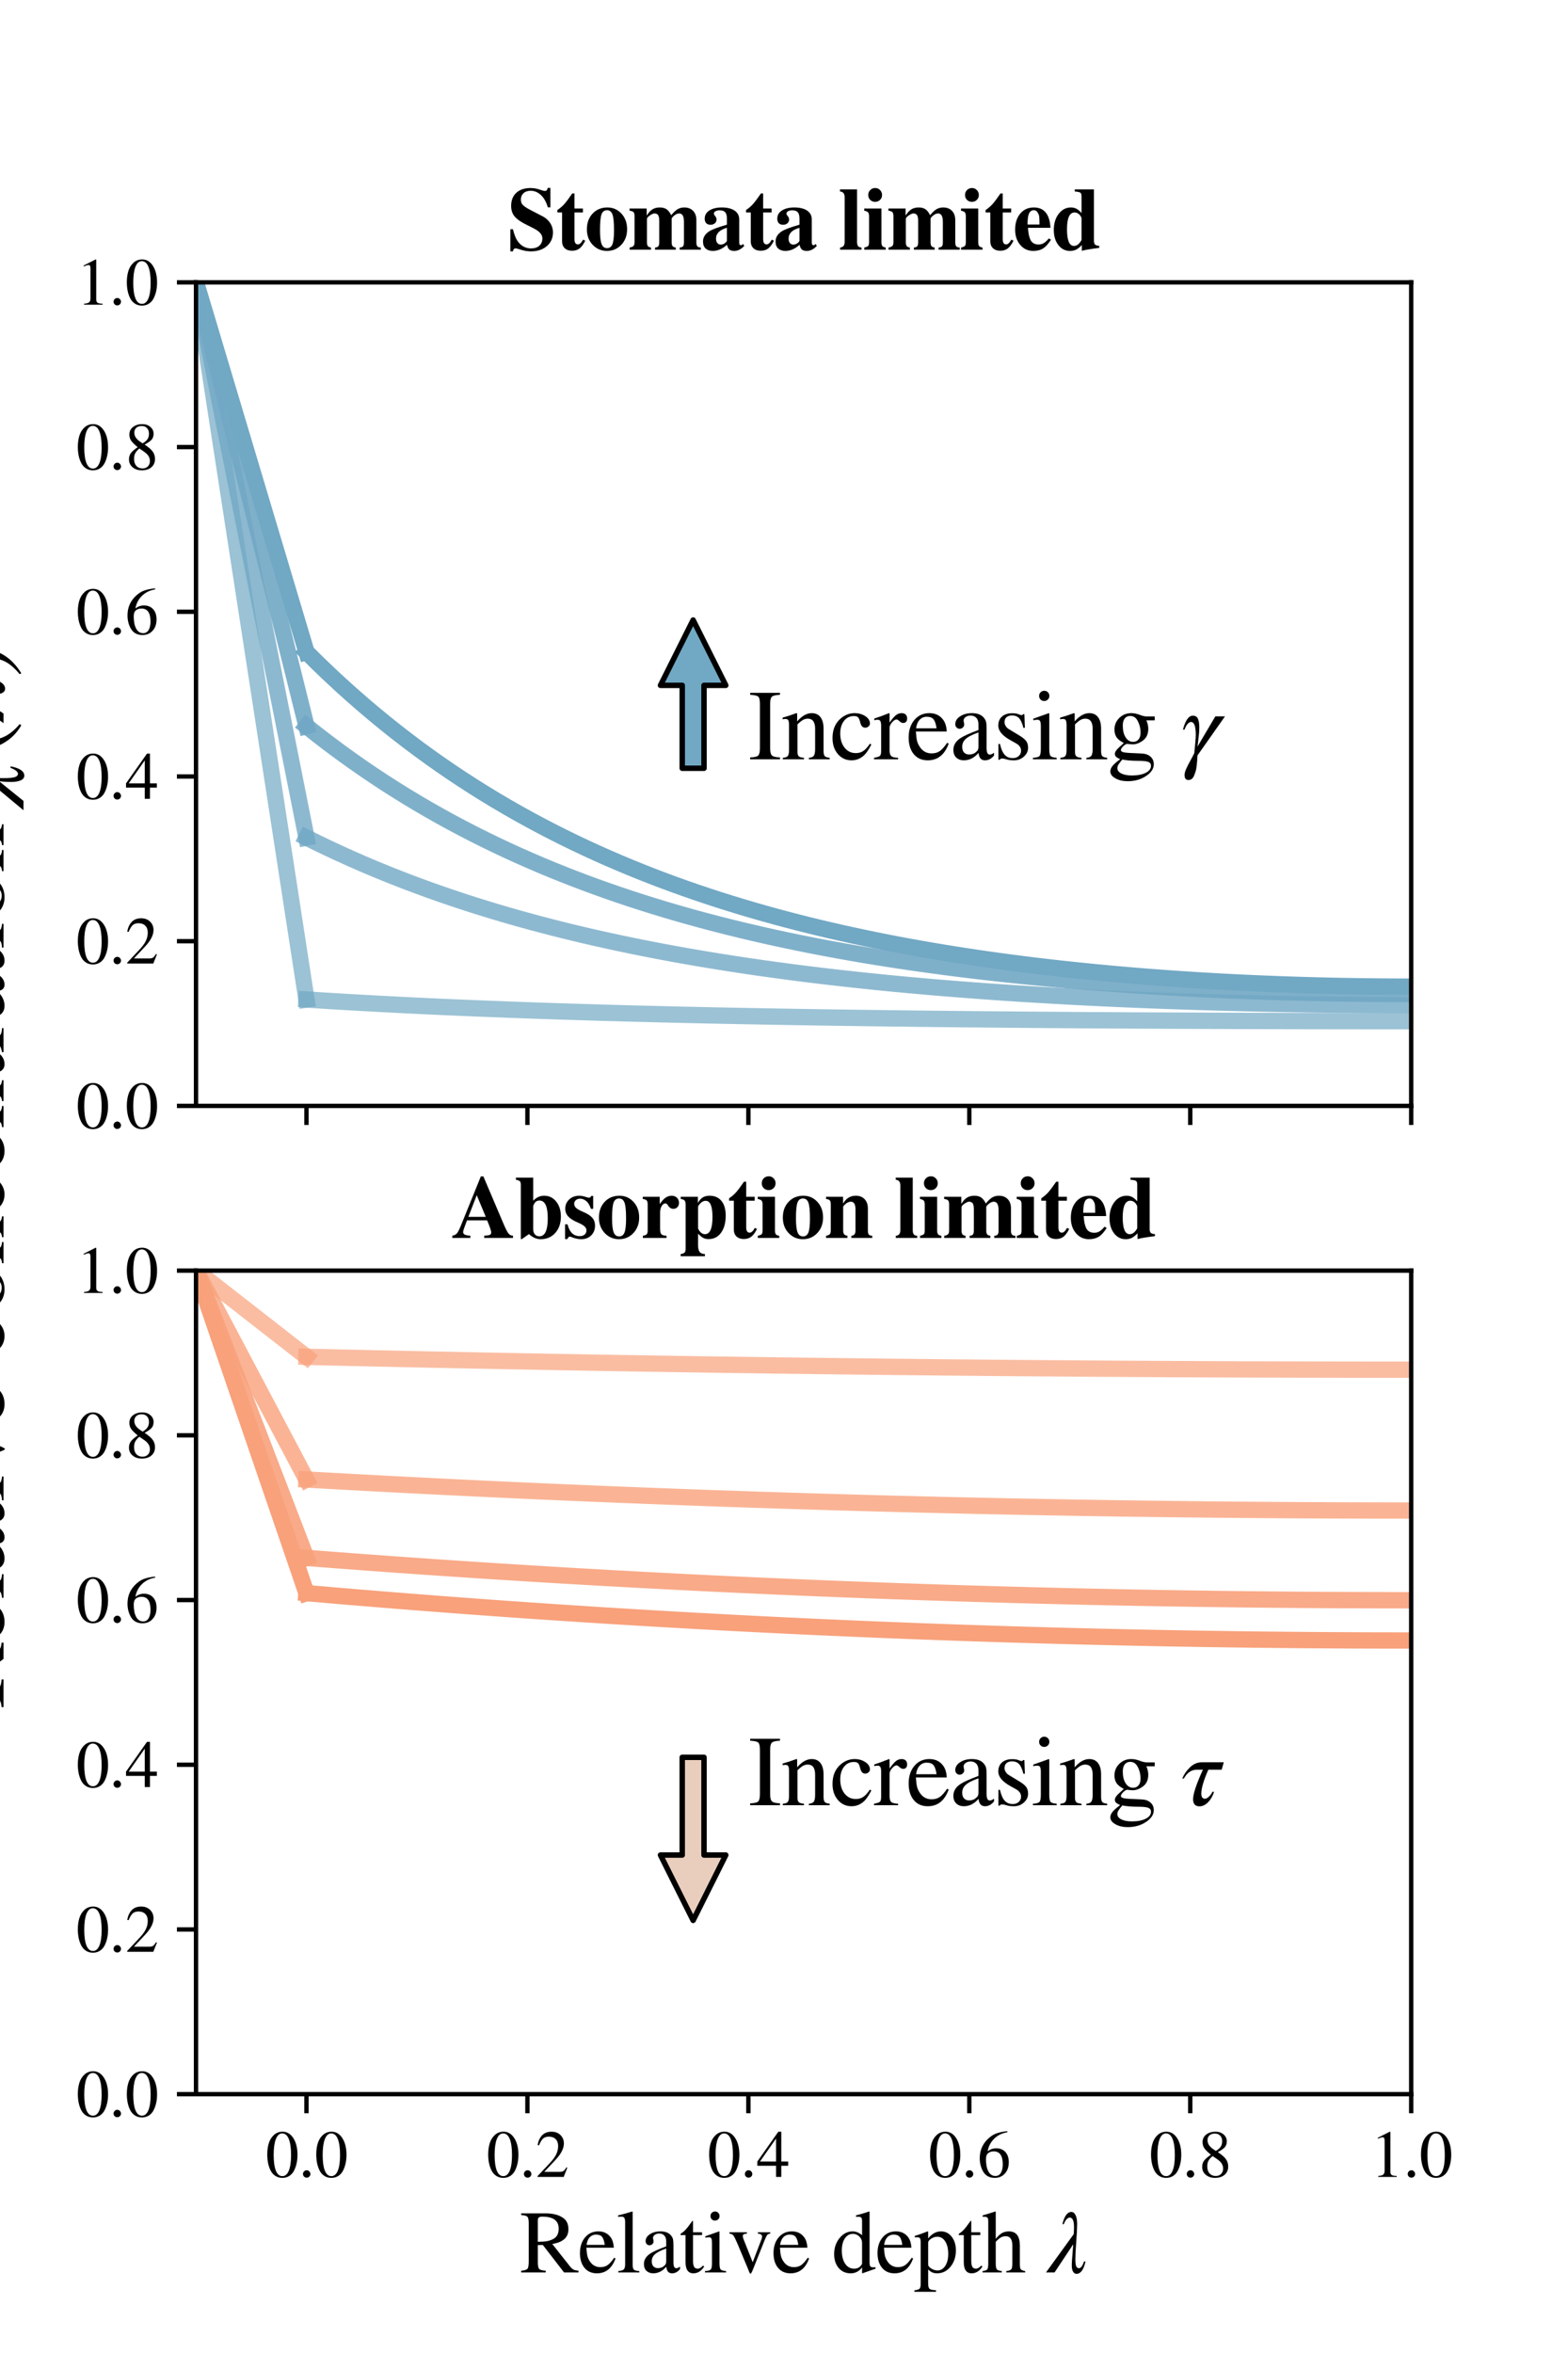 <?xml version="1.0" encoding="utf-8" standalone="no"?>
<!DOCTYPE svg PUBLIC "-//W3C//DTD SVG 1.1//EN"
  "http://www.w3.org/Graphics/SVG/1.1/DTD/svg11.dtd">
<svg xmlns:xlink="http://www.w3.org/1999/xlink" width="288pt" height="432pt" viewBox="0 0 288 432" xmlns="http://www.w3.org/2000/svg" version="1.1">
 <defs>
  <style type="text/css">*{stroke-linejoin: round; stroke-linecap: butt}</style>
 </defs>
 <g id="figure_1">
  <g id="patch_1">
   <path d="M 0 432 
L 288 432 
L 288 0 
L 0 0 
z
" style="fill: #ffffff"/>
  </g>
  <g id="axes_1">
   <g id="patch_2">
    <path d="M 36 203.04 
L 259.2 203.04 
L 259.2 51.84 
L 36 51.84 
z
" style="fill: #ffffff"/>
   </g>
   <g id="matplotlib.axis_1">
    <g id="xtick_1">
     <g id="line2d_1">
      <defs>
       <path id="m46eeb106fa" d="M 0 0 
L 0 3.5 
" style="stroke: #000000; stroke-width: 0.8"/>
      </defs>
      <g>
       <use xlink:href="#m46eeb106fa" x="56.291" y="203.04" style="stroke: #000000; stroke-width: 0.8"/>
      </g>
     </g>
    </g>
    <g id="xtick_2">
     <g id="line2d_2">
      <g>
       <use xlink:href="#m46eeb106fa" x="96.873" y="203.04" style="stroke: #000000; stroke-width: 0.8"/>
      </g>
     </g>
    </g>
    <g id="xtick_3">
     <g id="line2d_3">
      <g>
       <use xlink:href="#m46eeb106fa" x="137.455" y="203.04" style="stroke: #000000; stroke-width: 0.8"/>
      </g>
     </g>
    </g>
    <g id="xtick_4">
     <g id="line2d_4">
      <g>
       <use xlink:href="#m46eeb106fa" x="178.036" y="203.04" style="stroke: #000000; stroke-width: 0.8"/>
      </g>
     </g>
    </g>
    <g id="xtick_5">
     <g id="line2d_5">
      <g>
       <use xlink:href="#m46eeb106fa" x="218.618" y="203.04" style="stroke: #000000; stroke-width: 0.8"/>
      </g>
     </g>
    </g>
    <g id="xtick_6">
     <g id="line2d_6">
      <g>
       <use xlink:href="#m46eeb106fa" x="259.2" y="203.04" style="stroke: #000000; stroke-width: 0.8"/>
      </g>
     </g>
    </g>
   </g>
   <g id="matplotlib.axis_2">
    <g id="ytick_1">
     <g id="line2d_7">
      <defs>
       <path id="m91dcefe1ec" d="M 0 0 
L -3.5 0 
" style="stroke: #000000; stroke-width: 0.8"/>
      </defs>
      <g>
       <use xlink:href="#m91dcefe1ec" x="36" y="203.04" style="stroke: #000000; stroke-width: 0.8"/>
      </g>
     </g>
     <g id="text_1">
      <!-- 0.0 -->
      <g transform="translate(14 207.138) scale(0.12 -0.12)">
       <defs>
        <path id="STIXGeneral-Regular-30" d="M 3046 2112 
Q 3046 1683 2963 1302 
Q 2880 922 2717 602 
Q 2554 282 2266 96 
Q 1978 -90 1600 -90 
Q 1210 -90 915 108 
Q 621 307 461 640 
Q 301 973 227 1350 
Q 154 1728 154 2150 
Q 154 2746 301 3222 
Q 448 3699 790 4012 
Q 1133 4326 1626 4326 
Q 2253 4326 2649 3712 
Q 3046 3098 3046 2112 
z
M 2432 2080 
Q 2432 3091 2217 3625 
Q 2003 4160 1587 4160 
Q 1190 4160 979 3622 
Q 768 3085 768 2106 
Q 768 1120 979 598 
Q 1190 77 1600 77 
Q 2003 77 2217 598 
Q 2432 1120 2432 2080 
z
" transform="scale(0.016)"/>
        <path id="STIXGeneral-Regular-2e" d="M 1158 275 
Q 1158 134 1052 32 
Q 947 -70 800 -70 
Q 653 -70 550 32 
Q 448 134 448 281 
Q 448 429 553 534 
Q 659 640 806 640 
Q 947 640 1052 531 
Q 1158 422 1158 275 
z
" transform="scale(0.016)"/>
       </defs>
       <use xlink:href="#STIXGeneral-Regular-30"/>
       <use xlink:href="#STIXGeneral-Regular-2e" x="50"/>
       <use xlink:href="#STIXGeneral-Regular-30" x="75"/>
      </g>
     </g>
    </g>
    <g id="ytick_2">
     <g id="line2d_8">
      <g>
       <use xlink:href="#m91dcefe1ec" x="36" y="172.8" style="stroke: #000000; stroke-width: 0.8"/>
      </g>
     </g>
     <g id="text_2">
      <!-- 0.2 -->
      <g transform="translate(14 176.898) scale(0.12 -0.12)">
       <defs>
        <path id="STIXGeneral-Regular-32" d="M 3034 877 
L 2688 0 
L 186 0 
L 186 77 
L 1325 1286 
Q 1773 1754 1965 2144 
Q 2157 2534 2157 2950 
Q 2157 3379 1920 3616 
Q 1683 3853 1267 3853 
Q 922 3853 720 3673 
Q 518 3494 326 3021 
L 192 3053 
Q 301 3648 630 3987 
Q 960 4326 1523 4326 
Q 2054 4326 2380 4006 
Q 2707 3686 2707 3200 
Q 2707 2477 1888 1613 
L 832 486 
L 2330 486 
Q 2541 486 2665 569 
Q 2790 653 2944 915 
L 3034 877 
z
" transform="scale(0.016)"/>
       </defs>
       <use xlink:href="#STIXGeneral-Regular-30"/>
       <use xlink:href="#STIXGeneral-Regular-2e" x="50"/>
       <use xlink:href="#STIXGeneral-Regular-32" x="75"/>
      </g>
     </g>
    </g>
    <g id="ytick_3">
     <g id="line2d_9">
      <g>
       <use xlink:href="#m91dcefe1ec" x="36" y="142.56" style="stroke: #000000; stroke-width: 0.8"/>
      </g>
     </g>
     <g id="text_3">
      <!-- 0.4 -->
      <g transform="translate(14 146.658) scale(0.12 -0.12)">
       <defs>
        <path id="STIXGeneral-Regular-34" d="M 3027 1069 
L 2368 1069 
L 2368 0 
L 1869 0 
L 1869 1069 
L 77 1069 
L 77 1478 
L 2086 4326 
L 2368 4326 
L 2368 1478 
L 3027 1478 
L 3027 1069 
z
M 1869 1478 
L 1869 3674 
L 333 1478 
L 1869 1478 
z
" transform="scale(0.016)"/>
       </defs>
       <use xlink:href="#STIXGeneral-Regular-30"/>
       <use xlink:href="#STIXGeneral-Regular-2e" x="50"/>
       <use xlink:href="#STIXGeneral-Regular-34" x="75"/>
      </g>
     </g>
    </g>
    <g id="ytick_4">
     <g id="line2d_10">
      <g>
       <use xlink:href="#m91dcefe1ec" x="36" y="112.32" style="stroke: #000000; stroke-width: 0.8"/>
      </g>
     </g>
     <g id="text_4">
      <!-- 0.6 -->
      <g transform="translate(14 116.418) scale(0.12 -0.12)">
       <defs>
        <path id="STIXGeneral-Regular-36" d="M 2854 4378 
L 2867 4275 
Q 2112 4154 1606 3664 
Q 1101 3174 973 2451 
Q 1344 2739 1786 2739 
Q 2349 2739 2672 2380 
Q 2995 2022 2995 1402 
Q 2995 774 2669 378 
Q 2291 -90 1651 -90 
Q 870 -90 518 557 
Q 218 1107 218 1786 
Q 218 2835 915 3552 
Q 1312 3962 1731 4131 
Q 2150 4301 2854 4378 
z
M 2419 1203 
Q 2419 2445 1555 2445 
Q 1235 2445 1024 2275 
Q 813 2106 813 1702 
Q 813 954 1046 522 
Q 1280 90 1722 90 
Q 2061 90 2240 394 
Q 2419 698 2419 1203 
z
" transform="scale(0.016)"/>
       </defs>
       <use xlink:href="#STIXGeneral-Regular-30"/>
       <use xlink:href="#STIXGeneral-Regular-2e" x="50"/>
       <use xlink:href="#STIXGeneral-Regular-36" x="75"/>
      </g>
     </g>
    </g>
    <g id="ytick_5">
     <g id="line2d_11">
      <g>
       <use xlink:href="#m91dcefe1ec" x="36" y="82.08" style="stroke: #000000; stroke-width: 0.8"/>
      </g>
     </g>
     <g id="text_5">
      <!-- 0.8 -->
      <g transform="translate(14 86.178) scale(0.12 -0.12)">
       <defs>
        <path id="STIXGeneral-Regular-38" d="M 2848 992 
Q 2848 499 2505 204 
Q 2163 -90 1587 -90 
Q 1050 -90 704 204 
Q 358 499 358 954 
Q 358 1293 524 1533 
Q 691 1773 1190 2125 
Q 710 2522 553 2765 
Q 397 3008 397 3328 
Q 397 3782 745 4054 
Q 1094 4326 1638 4326 
Q 2106 4326 2410 4060 
Q 2714 3795 2714 3411 
Q 2714 3059 2531 2848 
Q 2349 2637 1856 2374 
Q 2432 1990 2640 1689 
Q 2848 1389 2848 992 
z
M 2272 3411 
Q 2272 3744 2086 3945 
Q 1901 4147 1574 4147 
Q 1248 4147 1059 3977 
Q 870 3808 870 3513 
Q 870 3219 1059 2979 
Q 1248 2739 1670 2490 
Q 1997 2682 2134 2896 
Q 2272 3110 2272 3411 
z
M 1734 1741 
L 1357 1997 
Q 1075 1766 960 1545 
Q 845 1325 845 1011 
Q 845 576 1065 333 
Q 1286 90 1658 90 
Q 1971 90 2166 285 
Q 2362 480 2362 794 
Q 2362 1082 2214 1299 
Q 2067 1517 1734 1741 
z
" transform="scale(0.016)"/>
       </defs>
       <use xlink:href="#STIXGeneral-Regular-30"/>
       <use xlink:href="#STIXGeneral-Regular-2e" x="50"/>
       <use xlink:href="#STIXGeneral-Regular-38" x="75"/>
      </g>
     </g>
    </g>
    <g id="ytick_6">
     <g id="line2d_12">
      <g>
       <use xlink:href="#m91dcefe1ec" x="36" y="51.84" style="stroke: #000000; stroke-width: 0.8"/>
      </g>
     </g>
     <g id="text_6">
      <!-- 1.0 -->
      <g transform="translate(14 55.938) scale(0.12 -0.12)">
       <defs>
        <path id="STIXGeneral-Regular-31" d="M 2522 0 
L 755 0 
L 755 96 
Q 1107 115 1235 227 
Q 1363 339 1363 608 
L 1363 3482 
Q 1363 3795 1171 3795 
Q 1082 3795 883 3718 
L 710 3654 
L 710 3744 
L 1856 4326 
L 1914 4307 
L 1914 486 
Q 1914 275 2042 185 
Q 2170 96 2522 96 
L 2522 0 
z
" transform="scale(0.016)"/>
       </defs>
       <use xlink:href="#STIXGeneral-Regular-31"/>
       <use xlink:href="#STIXGeneral-Regular-2e" x="50"/>
       <use xlink:href="#STIXGeneral-Regular-30" x="75"/>
      </g>
     </g>
    </g>
   </g>
   <g id="line2d_13">
    <path d="M 56.291 183.509 
L 58.34 183.64 
L 60.39 183.767 
L 62.44 183.891 
L 64.489 184.01 
L 66.539 184.126 
L 68.588 184.239 
L 70.638 184.348 
L 72.688 184.453 
L 74.737 184.556 
L 76.787 184.656 
L 78.836 184.752 
L 80.886 184.846 
L 82.936 184.937 
L 84.985 185.025 
L 87.035 185.11 
L 89.084 185.193 
L 91.134 185.273 
L 93.183 185.351 
L 95.233 185.427 
L 97.283 185.5 
L 99.332 185.571 
L 101.382 185.64 
L 103.431 185.707 
L 105.481 185.771 
L 107.531 185.834 
L 109.58 185.895 
L 111.63 185.954 
L 113.679 186.011 
L 115.729 186.067 
L 117.779 186.12 
L 119.828 186.172 
L 121.878 186.223 
L 123.927 186.272 
L 125.977 186.319 
L 128.026 186.365 
L 130.076 186.41 
L 132.126 186.453 
L 134.175 186.494 
L 136.225 186.535 
L 138.274 186.574 
L 140.324 186.612 
L 142.374 186.649 
L 144.423 186.684 
L 146.473 186.719 
L 148.522 186.752 
L 150.572 186.784 
L 152.621 186.816 
L 154.671 186.846 
L 156.721 186.875 
L 158.77 186.903 
L 160.82 186.931 
L 162.869 186.957 
L 164.919 186.983 
L 166.969 187.007 
L 169.018 187.031 
L 171.068 187.054 
L 173.117 187.076 
L 175.167 187.098 
L 177.217 187.119 
L 179.266 187.139 
L 181.316 187.158 
L 183.365 187.176 
L 185.415 187.194 
L 187.464 187.211 
L 189.514 187.228 
L 191.564 187.244 
L 193.613 187.259 
L 195.663 187.274 
L 197.712 187.288 
L 199.762 187.302 
L 201.812 187.314 
L 203.861 187.327 
L 205.911 187.339 
L 207.96 187.35 
L 210.01 187.361 
L 212.06 187.371 
L 214.109 187.381 
L 216.159 187.39 
L 218.208 187.399 
L 220.258 187.407 
L 222.307 187.415 
L 224.357 187.422 
L 226.407 187.429 
L 228.456 187.436 
L 230.506 187.442 
L 232.555 187.447 
L 234.605 187.453 
L 236.655 187.457 
L 238.704 187.462 
L 240.754 187.465 
L 242.803 187.469 
L 244.853 187.472 
L 246.902 187.475 
L 248.952 187.477 
L 251.002 187.479 
L 253.051 187.48 
L 255.101 187.481 
L 257.15 187.482 
L 259.2 187.482 
" clip-path="url(#p855f2f8b70)" style="fill: none; stroke: #71a8c4; stroke-opacity: 0.7; stroke-width: 3; stroke-linecap: square"/>
   </g>
   <g id="line2d_14">
    <path d="M 36 51.84 
L 56.291 183.509 
" clip-path="url(#p855f2f8b70)" style="fill: none; stroke: #71a8c4; stroke-opacity: 0.7; stroke-width: 3; stroke-linecap: square"/>
   </g>
   <g id="line2d_15">
    <path d="M 56.291 153.773 
L 58.34 154.787 
L 60.39 155.771 
L 62.44 156.725 
L 64.489 157.651 
L 66.539 158.549 
L 68.588 159.419 
L 70.638 160.264 
L 72.688 161.083 
L 74.737 161.878 
L 76.787 162.648 
L 78.836 163.396 
L 80.886 164.12 
L 82.936 164.823 
L 84.985 165.505 
L 87.035 166.166 
L 89.084 166.808 
L 91.134 167.43 
L 93.183 168.033 
L 95.233 168.617 
L 97.283 169.184 
L 99.332 169.734 
L 101.382 170.267 
L 103.431 170.784 
L 105.481 171.286 
L 107.531 171.771 
L 109.58 172.243 
L 111.63 172.699 
L 113.679 173.142 
L 115.729 173.571 
L 117.779 173.987 
L 119.828 174.39 
L 121.878 174.781 
L 123.927 175.16 
L 125.977 175.527 
L 128.026 175.882 
L 130.076 176.227 
L 132.126 176.561 
L 134.175 176.884 
L 136.225 177.197 
L 138.274 177.501 
L 140.324 177.794 
L 142.374 178.079 
L 144.423 178.354 
L 146.473 178.621 
L 148.522 178.879 
L 150.572 179.129 
L 152.621 179.371 
L 154.671 179.605 
L 156.721 179.831 
L 158.77 180.05 
L 160.82 180.261 
L 162.869 180.466 
L 164.919 180.664 
L 166.969 180.855 
L 169.018 181.039 
L 171.068 181.218 
L 173.117 181.39 
L 175.167 181.556 
L 177.217 181.716 
L 179.266 181.871 
L 181.316 182.02 
L 183.365 182.163 
L 185.415 182.302 
L 187.464 182.435 
L 189.514 182.563 
L 191.564 182.686 
L 193.613 182.805 
L 195.663 182.918 
L 197.712 183.028 
L 199.762 183.132 
L 201.812 183.232 
L 203.861 183.328 
L 205.911 183.42 
L 207.96 183.508 
L 210.01 183.591 
L 212.06 183.671 
L 214.109 183.746 
L 216.159 183.818 
L 218.208 183.886 
L 220.258 183.95 
L 222.307 184.011 
L 224.357 184.068 
L 226.407 184.122 
L 228.456 184.172 
L 230.506 184.218 
L 232.555 184.262 
L 234.605 184.302 
L 236.655 184.338 
L 238.704 184.371 
L 240.754 184.401 
L 242.803 184.428 
L 244.853 184.452 
L 246.902 184.472 
L 248.952 184.489 
L 251.002 184.503 
L 253.051 184.514 
L 255.101 184.522 
L 257.15 184.527 
L 259.2 184.528 
" clip-path="url(#p855f2f8b70)" style="fill: none; stroke: #71a8c4; stroke-opacity: 0.8; stroke-width: 3; stroke-linecap: square"/>
   </g>
   <g id="line2d_16">
    <path d="M 36 51.84 
L 56.291 153.773 
" clip-path="url(#p855f2f8b70)" style="fill: none; stroke: #71a8c4; stroke-opacity: 0.8; stroke-width: 3; stroke-linecap: square"/>
   </g>
   <g id="line2d_17">
    <path d="M 56.291 133.326 
L 58.34 134.947 
L 60.39 136.52 
L 62.44 138.046 
L 64.489 139.525 
L 66.539 140.961 
L 68.588 142.353 
L 70.638 143.703 
L 72.688 145.013 
L 74.737 146.283 
L 76.787 147.515 
L 78.836 148.71 
L 80.886 149.869 
L 82.936 150.993 
L 84.985 152.083 
L 87.035 153.14 
L 89.084 154.165 
L 91.134 155.16 
L 93.183 156.124 
L 95.233 157.059 
L 97.283 157.965 
L 99.332 158.844 
L 101.382 159.697 
L 103.431 160.523 
L 105.481 161.325 
L 107.531 162.102 
L 109.58 162.855 
L 111.63 163.585 
L 113.679 164.293 
L 115.729 164.979 
L 117.779 165.644 
L 119.828 166.289 
L 121.878 166.913 
L 123.927 167.519 
L 125.977 168.105 
L 128.026 168.674 
L 130.076 169.225 
L 132.126 169.758 
L 134.175 170.275 
L 136.225 170.776 
L 138.274 171.261 
L 140.324 171.731 
L 142.374 172.186 
L 144.423 172.626 
L 146.473 173.053 
L 148.522 173.465 
L 150.572 173.865 
L 152.621 174.251 
L 154.671 174.625 
L 156.721 174.987 
L 158.77 175.337 
L 160.82 175.675 
L 162.869 176.003 
L 164.919 176.319 
L 166.969 176.624 
L 169.018 176.919 
L 171.068 177.204 
L 173.117 177.48 
L 175.167 177.745 
L 177.217 178.001 
L 179.266 178.249 
L 181.316 178.487 
L 183.365 178.716 
L 185.415 178.938 
L 187.464 179.15 
L 189.514 179.355 
L 191.564 179.552 
L 193.613 179.742 
L 195.663 179.923 
L 197.712 180.098 
L 199.762 180.265 
L 201.812 180.425 
L 203.861 180.579 
L 205.911 180.725 
L 207.96 180.865 
L 210.01 180.999 
L 212.06 181.126 
L 214.109 181.247 
L 216.159 181.362 
L 218.208 181.471 
L 220.258 181.573 
L 222.307 181.67 
L 224.357 181.762 
L 226.407 181.847 
L 228.456 181.927 
L 230.506 182.002 
L 232.555 182.071 
L 234.605 182.135 
L 236.655 182.193 
L 238.704 182.246 
L 240.754 182.294 
L 242.803 182.337 
L 244.853 182.375 
L 246.902 182.407 
L 248.952 182.435 
L 251.002 182.457 
L 253.051 182.475 
L 255.101 182.487 
L 257.15 182.495 
L 259.2 182.497 
" clip-path="url(#p855f2f8b70)" style="fill: none; stroke: #71a8c4; stroke-opacity: 0.9; stroke-width: 3; stroke-linecap: square"/>
   </g>
   <g id="line2d_18">
    <path d="M 36 51.84 
L 56.291 133.326 
" clip-path="url(#p855f2f8b70)" style="fill: none; stroke: #71a8c4; stroke-opacity: 0.9; stroke-width: 3; stroke-linecap: square"/>
   </g>
   <g id="line2d_19">
    <path d="M 56.291 119.711 
L 58.34 121.737 
L 60.39 123.702 
L 62.44 125.608 
L 64.489 127.457 
L 66.539 129.25 
L 68.588 130.989 
L 70.638 132.676 
L 72.688 134.313 
L 74.737 135.9 
L 76.787 137.439 
L 78.836 138.932 
L 80.886 140.38 
L 82.936 141.784 
L 84.985 143.146 
L 87.035 144.467 
L 89.084 145.748 
L 91.134 146.99 
L 93.183 148.194 
L 95.233 149.363 
L 97.283 150.495 
L 99.332 151.594 
L 101.382 152.659 
L 103.431 153.691 
L 105.481 154.692 
L 107.531 155.663 
L 109.58 156.604 
L 111.63 157.516 
L 113.679 158.401 
L 115.729 159.258 
L 117.779 160.089 
L 119.828 160.894 
L 121.878 161.675 
L 123.927 162.431 
L 125.977 163.164 
L 128.026 163.874 
L 130.076 164.563 
L 132.126 165.229 
L 134.175 165.875 
L 136.225 166.501 
L 138.274 167.107 
L 140.324 167.694 
L 142.374 168.262 
L 144.423 168.812 
L 146.473 169.345 
L 148.522 169.861 
L 150.572 170.36 
L 152.621 170.843 
L 154.671 171.31 
L 156.721 171.762 
L 158.77 172.199 
L 160.82 172.622 
L 162.869 173.031 
L 164.919 173.426 
L 166.969 173.807 
L 169.018 174.176 
L 171.068 174.532 
L 173.117 174.876 
L 175.167 175.208 
L 177.217 175.528 
L 179.266 175.837 
L 181.316 176.134 
L 183.365 176.421 
L 185.415 176.698 
L 187.464 176.964 
L 189.514 177.219 
L 191.564 177.466 
L 193.613 177.702 
L 195.663 177.929 
L 197.712 178.147 
L 199.762 178.356 
L 201.812 178.556 
L 203.861 178.748 
L 205.911 178.931 
L 207.96 179.106 
L 210.01 179.273 
L 212.06 179.432 
L 214.109 179.583 
L 216.159 179.726 
L 218.208 179.862 
L 220.258 179.991 
L 222.307 180.112 
L 224.357 180.226 
L 226.407 180.333 
L 228.456 180.433 
L 230.506 180.526 
L 232.555 180.612 
L 234.605 180.692 
L 236.655 180.765 
L 238.704 180.832 
L 240.754 180.891 
L 242.803 180.945 
L 244.853 180.992 
L 246.902 181.033 
L 248.952 181.067 
L 251.002 181.095 
L 253.051 181.117 
L 255.101 181.133 
L 257.15 181.142 
L 259.2 181.145 
" clip-path="url(#p855f2f8b70)" style="fill: none; stroke: #71a8c4; stroke-width: 3; stroke-linecap: square"/>
   </g>
   <g id="line2d_20">
    <path d="M 36 51.84 
L 56.291 119.711 
" clip-path="url(#p855f2f8b70)" style="fill: none; stroke: #71a8c4; stroke-width: 3; stroke-linecap: square"/>
   </g>
   <g id="patch_3">
    <path d="M 36 203.04 
L 36 51.84 
" style="fill: none; stroke: #000000; stroke-width: 0.8; stroke-linejoin: miter; stroke-linecap: square"/>
   </g>
   <g id="patch_4">
    <path d="M 259.2 203.04 
L 259.2 51.84 
" style="fill: none; stroke: #000000; stroke-width: 0.8; stroke-linejoin: miter; stroke-linecap: square"/>
   </g>
   <g id="patch_5">
    <path d="M 36 203.04 
L 259.2 203.04 
" style="fill: none; stroke: #000000; stroke-width: 0.8; stroke-linejoin: miter; stroke-linecap: square"/>
   </g>
   <g id="patch_6">
    <path d="M 36 51.84 
L 259.2 51.84 
" style="fill: none; stroke: #000000; stroke-width: 0.8; stroke-linejoin: miter; stroke-linecap: square"/>
   </g>
   <g id="text_7">
    <!-- Increasing $\gamma$ -->
    <g transform="translate(137.455 139.536) scale(0.18 -0.18)">
     <defs>
      <path id="STIXGeneral-Regular-49" d="M 2016 0 
L 115 0 
L 115 122 
Q 518 134 627 240 
Q 736 346 736 717 
L 736 3526 
Q 736 3898 633 3994 
Q 531 4090 115 4115 
L 115 4237 
L 2016 4237 
L 2016 4115 
Q 1613 4096 1501 3993 
Q 1389 3891 1389 3526 
L 1389 717 
Q 1389 358 1504 246 
Q 1619 134 2016 122 
L 2016 0 
z
" transform="scale(0.016)"/>
      <path id="STIXGeneral-Regular-6e" d="M 3104 0 
L 1773 0 
L 1779 96 
Q 2016 115 2096 233 
Q 2176 352 2176 672 
L 2176 1946 
Q 2176 2592 1709 2592 
Q 1549 2592 1408 2515 
Q 1267 2438 1050 2227 
L 1050 461 
Q 1050 269 1136 192 
Q 1222 115 1466 96 
L 1466 0 
L 115 0 
L 115 96 
Q 358 115 435 214 
Q 512 314 512 602 
L 512 2157 
Q 512 2394 467 2483 
Q 422 2573 288 2573 
Q 160 2573 102 2547 
L 102 2656 
Q 550 2784 979 2944 
L 1030 2925 
L 1030 2426 
L 1037 2426 
Q 1491 2944 1958 2944 
Q 2323 2944 2518 2688 
Q 2714 2432 2714 1958 
L 2714 544 
Q 2714 288 2790 205 
Q 2867 122 3104 96 
L 3104 0 
z
" transform="scale(0.016)"/>
      <path id="STIXGeneral-Regular-63" d="M 2547 998 
L 2637 941 
Q 2362 403 2112 205 
Q 1786 -64 1376 -64 
Q 845 -64 502 336 
Q 160 736 160 1357 
Q 160 2170 698 2618 
Q 1094 2944 1562 2944 
Q 1965 2944 2256 2749 
Q 2547 2554 2547 2285 
Q 2547 2176 2457 2096 
Q 2368 2016 2246 2016 
Q 2022 2016 1939 2310 
L 1901 2451 
Q 1850 2630 1773 2694 
Q 1696 2758 1523 2758 
Q 1133 2758 893 2451 
Q 653 2144 653 1645 
Q 653 1094 928 745 
Q 1203 397 1645 397 
Q 1920 397 2118 528 
Q 2317 659 2547 998 
z
" transform="scale(0.016)"/>
      <path id="STIXGeneral-Regular-72" d="M 1024 2931 
L 1024 2342 
Q 1267 2688 1430 2816 
Q 1594 2944 1792 2944 
Q 1958 2944 2051 2854 
Q 2144 2765 2144 2605 
Q 2144 2470 2077 2393 
Q 2010 2317 1894 2317 
Q 1773 2317 1638 2445 
Q 1536 2541 1472 2541 
Q 1338 2541 1181 2355 
Q 1024 2170 1024 2016 
L 1024 576 
Q 1024 301 1133 205 
Q 1242 109 1568 96 
L 1568 0 
L 32 0 
L 32 96 
Q 339 154 412 224 
Q 486 294 486 538 
L 486 2138 
Q 486 2349 438 2435 
Q 390 2522 269 2522 
Q 166 2522 45 2496 
L 45 2598 
Q 448 2726 992 2944 
L 1024 2931 
z
" transform="scale(0.016)"/>
      <path id="STIXGeneral-Regular-65" d="M 2611 1050 
L 2714 1005 
Q 2330 -64 1376 -64 
Q 813 -64 486 329 
Q 160 723 160 1389 
Q 160 2074 525 2509 
Q 890 2944 1485 2944 
Q 2061 2944 2374 2502 
Q 2560 2246 2592 1773 
L 621 1773 
Q 646 1370 700 1158 
Q 755 947 915 730 
Q 1184 378 1626 378 
Q 1939 378 2153 531 
Q 2368 685 2611 1050 
z
M 634 1978 
L 1939 1978 
Q 1882 2381 1750 2547 
Q 1619 2714 1312 2714 
Q 1043 2714 864 2525 
Q 685 2336 634 1978 
z
" transform="scale(0.016)"/>
      <path id="STIXGeneral-Regular-61" d="M 2829 422 
L 2829 243 
Q 2586 -64 2253 -64 
Q 1888 -64 1843 403 
L 1837 403 
Q 1427 -64 909 -64 
Q 608 -64 422 112 
Q 237 288 237 602 
Q 237 1050 685 1350 
Q 992 1555 1837 1869 
L 1837 2214 
Q 1837 2502 1699 2646 
Q 1562 2790 1338 2790 
Q 1146 2790 1018 2697 
Q 890 2605 890 2477 
Q 890 2419 909 2348 
Q 928 2278 928 2208 
Q 928 2112 841 2029 
Q 755 1946 634 1946 
Q 525 1946 441 2029 
Q 358 2112 358 2240 
Q 358 2547 685 2752 
Q 986 2944 1421 2944 
Q 1939 2944 2176 2656 
Q 2291 2522 2323 2384 
Q 2355 2246 2355 1946 
L 2355 723 
Q 2355 301 2554 301 
Q 2682 301 2829 422 
z
M 1837 813 
L 1837 1715 
Q 1248 1510 1018 1293 
Q 800 1094 800 800 
Q 800 557 921 432 
Q 1043 307 1242 307 
Q 1453 307 1613 410 
Q 1747 506 1792 589 
Q 1837 672 1837 813 
z
" transform="scale(0.016)"/>
      <path id="STIXGeneral-Regular-73" d="M 998 1926 
L 1664 1523 
Q 1984 1331 2105 1164 
Q 2227 998 2227 736 
Q 2227 416 1961 176 
Q 1696 -64 1331 -64 
Q 1030 -64 864 -6 
Q 691 51 570 51 
Q 461 51 416 -26 
L 333 -26 
L 333 979 
L 435 979 
Q 538 512 730 294 
Q 922 77 1248 77 
Q 1485 77 1632 211 
Q 1779 346 1779 550 
Q 1779 845 1440 1030 
L 1094 1222 
Q 326 1651 326 2150 
Q 326 2522 566 2730 
Q 806 2938 1210 2938 
Q 1491 2938 1638 2867 
Q 1754 2816 1818 2816 
Q 1862 2816 1920 2880 
L 1990 2880 
L 2022 2010 
L 1926 2010 
Q 1818 2445 1654 2621 
Q 1491 2797 1203 2797 
Q 986 2797 854 2688 
Q 723 2579 723 2362 
Q 723 2253 796 2128 
Q 870 2003 998 1926 
z
" transform="scale(0.016)"/>
      <path id="STIXGeneral-Regular-69" d="M 1152 4045 
Q 1152 3904 1056 3811 
Q 960 3718 819 3718 
Q 685 3718 592 3811 
Q 499 3904 499 4045 
Q 499 4179 595 4275 
Q 691 4371 826 4371 
Q 966 4371 1059 4275 
Q 1152 4179 1152 4045 
z
M 1619 0 
L 102 0 
L 102 96 
Q 435 115 521 211 
Q 608 307 608 666 
L 608 2118 
Q 608 2342 563 2432 
Q 518 2522 397 2522 
Q 243 2522 128 2490 
L 128 2592 
L 1120 2944 
L 1146 2918 
L 1146 672 
Q 1146 314 1226 218 
Q 1306 122 1619 96 
L 1619 0 
z
" transform="scale(0.016)"/>
      <path id="STIXGeneral-Regular-67" d="M 3008 2483 
L 2477 2483 
Q 2598 2208 2598 1946 
Q 2598 1453 2265 1203 
Q 1933 954 1600 954 
Q 1530 954 1357 973 
L 1235 986 
Q 1107 947 979 812 
Q 851 678 851 582 
Q 851 435 1350 410 
L 2176 371 
Q 2528 358 2739 172 
Q 2950 -13 2950 -314 
Q 2950 -685 2566 -986 
Q 2035 -1395 1286 -1395 
Q 826 -1395 502 -1212 
Q 179 -1030 179 -774 
Q 179 -595 320 -419 
Q 461 -243 806 6 
Q 602 102 534 172 
Q 467 243 467 346 
Q 467 531 762 787 
Q 909 915 1037 1043 
Q 717 1203 579 1401 
Q 442 1600 442 1901 
Q 442 2336 752 2640 
Q 1062 2944 1510 2944 
Q 1766 2944 2022 2848 
L 2163 2797 
Q 2349 2733 2515 2733 
L 3008 2733 
L 3008 2483 
z
M 973 2163 
L 973 2144 
Q 973 1683 1155 1398 
Q 1338 1114 1632 1114 
Q 1850 1114 1978 1270 
Q 2106 1427 2106 1690 
Q 2106 2112 1914 2464 
Q 1754 2765 1446 2765 
Q 1222 2765 1097 2605 
Q 973 2445 973 2163 
z
M 2771 -410 
Q 2771 -230 2595 -163 
Q 2419 -96 1978 -96 
Q 1344 -96 941 -13 
Q 749 -243 688 -348 
Q 627 -454 627 -563 
Q 627 -774 880 -902 
Q 1133 -1030 1555 -1030 
Q 2099 -1030 2435 -860 
Q 2771 -691 2771 -410 
z
" transform="scale(0.016)"/>
      <path id="STIXGeneral-Regular-20" transform="scale(0.016)"/>
      <path id="STIXGeneral-Italic-3b3" d="M 2803 2739 
L 1050 250 
Q 1037 32 1030 -73 
Q 1024 -179 998 -406 
Q 973 -634 934 -758 
Q 896 -883 835 -1033 
Q 774 -1184 681 -1251 
Q 589 -1318 467 -1318 
Q 224 -1318 224 -998 
Q 224 -845 329 -608 
Q 435 -371 608 -57 
Q 781 256 845 397 
Q 941 1293 941 1555 
Q 941 2381 634 2381 
Q 538 2381 422 2259 
Q 307 2138 224 1894 
L 122 1894 
Q 358 2784 755 2784 
Q 986 2784 1075 2589 
Q 1165 2394 1165 2029 
Q 1165 1850 1145 1632 
Q 1126 1414 1091 1148 
Q 1056 883 1050 813 
L 2189 2739 
L 2803 2739 
z
" transform="scale(0.016)"/>
     </defs>
     <use xlink:href="#STIXGeneral-Regular-49" transform="translate(0 0.703)"/>
     <use xlink:href="#STIXGeneral-Regular-6e" transform="translate(33.3 0.703)"/>
     <use xlink:href="#STIXGeneral-Regular-63" transform="translate(83.3 0.703)"/>
     <use xlink:href="#STIXGeneral-Regular-72" transform="translate(127.7 0.703)"/>
     <use xlink:href="#STIXGeneral-Regular-65" transform="translate(161 0.703)"/>
     <use xlink:href="#STIXGeneral-Regular-61" transform="translate(205.4 0.703)"/>
     <use xlink:href="#STIXGeneral-Regular-73" transform="translate(249.8 0.703)"/>
     <use xlink:href="#STIXGeneral-Regular-69" transform="translate(288.7 0.703)"/>
     <use xlink:href="#STIXGeneral-Regular-6e" transform="translate(316.5 0.703)"/>
     <use xlink:href="#STIXGeneral-Regular-67" transform="translate(366.5 0.703)"/>
     <use xlink:href="#STIXGeneral-Regular-20" transform="translate(416.5 0.703)"/>
     <use xlink:href="#STIXGeneral-Italic-3b3" transform="translate(441.5 0.703)"/>
    </g>
   </g>
   <g id="patch_7">
    <path d="M 125.309 141.05 
Q 125.309 133.44 125.309 125.829 
L 121.309 125.829 
Q 124.309 119.83 127.309 113.832 
Q 130.309 119.83 133.309 125.829 
L 129.309 125.829 
Q 129.309 133.44 129.309 141.05 
L 125.309 141.05 
z
" style="fill: #71a8c4; stroke: #000000; stroke-linecap: round"/>
   </g>
   <g id="text_8">
    <!-- Stomata limited -->
    <g transform="translate(93.162 45.84) scale(0.16 -0.16)">
     <defs>
      <path id="STIXGeneral-Bold-53" d="M 3098 3034 
L 2918 3034 
Q 2752 3578 2470 3866 
Q 2125 4224 1683 4224 
Q 1357 4224 1168 4048 
Q 979 3872 979 3590 
Q 979 3360 1113 3213 
Q 1248 3066 1638 2861 
Q 1754 2797 2077 2633 
Q 2400 2470 2586 2368 
Q 2899 2195 3091 1897 
Q 3283 1600 3283 1242 
Q 3283 634 2844 256 
Q 2406 -122 1696 -122 
Q 1306 -122 864 32 
Q 666 96 602 96 
Q 525 96 480 48 
Q 435 0 410 -122 
L 224 -122 
L 224 1466 
L 410 1466 
Q 557 851 794 550 
Q 1158 90 1715 90 
Q 2086 90 2304 285 
Q 2522 480 2522 813 
Q 2522 1120 2157 1376 
Q 1997 1491 1376 1792 
Q 806 2067 544 2368 
Q 282 2669 282 3136 
Q 282 3744 656 4083 
Q 1030 4422 1683 4422 
Q 2035 4422 2432 4275 
Q 2624 4211 2701 4211 
Q 2790 4211 2832 4256 
Q 2874 4301 2906 4429 
L 3098 4429 
L 3098 3034 
z
" transform="scale(0.016)"/>
      <path id="STIXGeneral-Bold-74" d="M 1965 717 
L 2125 646 
Q 1926 250 1712 86 
Q 1498 -77 1178 -77 
Q 845 -77 653 105 
Q 461 288 461 608 
L 461 2669 
L 122 2669 
L 122 2842 
Q 435 3053 646 3299 
Q 858 3546 1190 4032 
L 1350 4032 
L 1350 2950 
L 1958 2950 
L 1958 2669 
L 1350 2669 
L 1350 762 
Q 1350 378 1600 378 
Q 1786 378 1965 717 
z
" transform="scale(0.016)"/>
      <path id="STIXGeneral-Bold-6f" d="M 3046 1466 
Q 3046 794 2633 352 
Q 2221 -90 1600 -90 
Q 992 -90 576 348 
Q 160 787 160 1459 
Q 160 2157 573 2592 
Q 986 3027 1626 3027 
Q 2234 3027 2640 2585 
Q 3046 2144 3046 1466 
z
M 2106 1395 
Q 2106 2214 1997 2521 
Q 1888 2829 1606 2829 
Q 1312 2829 1206 2525 
Q 1101 2221 1101 1395 
Q 1101 698 1216 403 
Q 1331 109 1606 109 
Q 1882 109 1994 393 
Q 2106 678 2106 1395 
z
" transform="scale(0.016)"/>
      <path id="STIXGeneral-Bold-6d" d="M 5210 0 
L 3693 0 
L 3693 154 
Q 3872 166 3936 246 
Q 4000 326 4000 531 
L 4000 1990 
Q 4000 2598 3661 2598 
Q 3475 2598 3290 2438 
Q 3232 2394 3174 2323 
Q 3117 2253 3117 2227 
L 3117 531 
Q 3117 346 3181 259 
Q 3245 173 3411 154 
L 3411 0 
L 1926 0 
L 1926 154 
Q 2099 166 2163 249 
Q 2227 333 2227 531 
L 2227 2067 
Q 2227 2355 2147 2476 
Q 2067 2598 1882 2598 
Q 1760 2598 1552 2454 
Q 1344 2310 1344 2202 
L 1344 531 
Q 1344 346 1405 262 
Q 1466 179 1632 154 
L 1632 0 
L 102 0 
L 102 154 
Q 314 192 384 272 
Q 454 352 454 550 
L 454 2387 
Q 454 2611 384 2688 
Q 314 2765 96 2797 
L 96 2950 
L 1325 2950 
L 1325 2470 
L 1344 2470 
Q 1530 2765 1744 2896 
Q 1958 3027 2266 3027 
Q 2566 3027 2752 2899 
Q 2938 2771 3085 2470 
Q 3334 2778 3542 2902 
Q 3750 3027 4026 3027 
Q 4422 3027 4656 2784 
Q 4890 2541 4890 2118 
L 4890 531 
Q 4890 326 4957 243 
Q 5024 160 5210 154 
L 5210 0 
z
" transform="scale(0.016)"/>
      <path id="STIXGeneral-Bold-61" d="M 3027 410 
L 3123 275 
Q 2784 -90 2406 -90 
Q 2170 -90 2051 9 
Q 1933 109 1882 352 
Q 1395 -90 864 -90 
Q 544 -90 352 80 
Q 160 250 160 589 
Q 160 1018 589 1306 
Q 909 1517 1875 1792 
L 1875 2227 
Q 1875 2541 1756 2681 
Q 1638 2822 1357 2822 
Q 1178 2822 1059 2758 
Q 941 2694 941 2586 
Q 941 2515 1011 2438 
Q 1133 2291 1133 2170 
Q 1133 2003 1011 1894 
Q 890 1786 698 1786 
Q 499 1786 390 1901 
Q 282 2016 282 2221 
Q 282 2598 618 2812 
Q 954 3027 1504 3027 
Q 2093 3027 2425 2803 
Q 2758 2579 2758 2170 
L 2758 499 
Q 2758 320 2893 320 
Q 2938 320 2963 346 
L 3027 410 
z
M 1875 621 
L 1875 1568 
Q 1094 1350 1094 794 
Q 1094 589 1187 477 
Q 1280 365 1427 365 
Q 1696 365 1875 621 
z
" transform="scale(0.016)"/>
      <path id="STIXGeneral-Bold-20" transform="scale(0.016)"/>
      <path id="STIXGeneral-Bold-6c" d="M 1638 0 
L 102 0 
L 102 154 
Q 429 179 429 557 
L 429 3757 
Q 429 4147 96 4173 
L 96 4326 
L 1318 4326 
L 1318 557 
Q 1318 346 1395 253 
Q 1472 160 1638 154 
L 1638 0 
z
" transform="scale(0.016)"/>
      <path id="STIXGeneral-Bold-69" d="M 1376 3923 
Q 1376 3712 1232 3571 
Q 1088 3430 877 3430 
Q 666 3430 525 3571 
Q 384 3712 384 3923 
Q 384 4134 528 4278 
Q 672 4422 890 4422 
Q 1088 4422 1232 4275 
Q 1376 4128 1376 3923 
z
M 1638 0 
L 102 0 
L 102 154 
Q 326 205 384 275 
Q 442 346 442 563 
L 442 2387 
Q 442 2598 374 2675 
Q 307 2752 96 2797 
L 96 2950 
L 1331 2950 
L 1331 544 
Q 1331 339 1398 259 
Q 1466 179 1638 154 
L 1638 0 
z
" transform="scale(0.016)"/>
      <path id="STIXGeneral-Bold-65" d="M 2579 806 
L 2733 717 
Q 2451 269 2166 89 
Q 1882 -90 1466 -90 
Q 890 -90 525 342 
Q 160 774 160 1434 
Q 160 2150 528 2588 
Q 896 3027 1498 3027 
Q 2029 3027 2317 2707 
Q 2656 2336 2694 1568 
L 1082 1568 
Q 1101 1299 1133 1116 
Q 1165 934 1241 748 
Q 1318 563 1468 467 
Q 1619 371 1843 371 
Q 2048 371 2214 470 
Q 2381 570 2579 806 
z
M 1907 1805 
L 1907 1939 
Q 1907 2406 1850 2528 
Q 1773 2688 1699 2758 
Q 1626 2829 1498 2829 
Q 1267 2829 1158 2595 
Q 1050 2362 1050 1805 
L 1907 1805 
z
" transform="scale(0.016)"/>
      <path id="STIXGeneral-Bold-64" d="M 3418 128 
L 3021 77 
Q 2496 6 2170 -83 
L 2170 333 
Q 1946 96 1760 3 
Q 1574 -90 1318 -90 
Q 813 -90 486 332 
Q 160 755 160 1414 
Q 160 2112 509 2569 
Q 858 3027 1389 3027 
Q 1606 3027 1776 2940 
Q 1946 2854 2150 2630 
L 2150 3802 
Q 2150 4026 2067 4086 
Q 1984 4147 1664 4173 
L 1664 4326 
L 3040 4326 
L 3040 646 
Q 3040 442 3120 365 
Q 3200 288 3418 275 
L 3418 128 
z
M 2150 717 
L 2150 2272 
Q 2080 2458 1945 2563 
Q 1811 2669 1651 2669 
Q 1107 2669 1107 1466 
Q 1107 269 1606 269 
Q 1837 269 2029 506 
Q 2150 666 2150 717 
z
" transform="scale(0.016)"/>
     </defs>
     <use xlink:href="#STIXGeneral-Bold-53"/>
     <use xlink:href="#STIXGeneral-Bold-74" x="55.6"/>
     <use xlink:href="#STIXGeneral-Bold-6f" x="88.9"/>
     <use xlink:href="#STIXGeneral-Bold-6d" x="138.9"/>
     <use xlink:href="#STIXGeneral-Bold-61" x="222.2"/>
     <use xlink:href="#STIXGeneral-Bold-74" x="272.2"/>
     <use xlink:href="#STIXGeneral-Bold-61" x="305.5"/>
     <use xlink:href="#STIXGeneral-Bold-20" x="355.5"/>
     <use xlink:href="#STIXGeneral-Bold-6c" x="380.5"/>
     <use xlink:href="#STIXGeneral-Bold-69" x="408.3"/>
     <use xlink:href="#STIXGeneral-Bold-6d" x="436.1"/>
     <use xlink:href="#STIXGeneral-Bold-69" x="519.4"/>
     <use xlink:href="#STIXGeneral-Bold-74" x="547.2"/>
     <use xlink:href="#STIXGeneral-Bold-65" x="580.5"/>
     <use xlink:href="#STIXGeneral-Bold-64" x="624.9"/>
    </g>
   </g>
  </g>
  <g id="axes_2">
   <g id="patch_8">
    <path d="M 36 384.48 
L 259.2 384.48 
L 259.2 233.28 
L 36 233.28 
z
" style="fill: #ffffff"/>
   </g>
   <g id="matplotlib.axis_3">
    <g id="xtick_7">
     <g id="line2d_21">
      <g>
       <use xlink:href="#m46eeb106fa" x="56.291" y="384.48" style="stroke: #000000; stroke-width: 0.8"/>
      </g>
     </g>
     <g id="text_9">
      <!-- 0.0 -->
      <g transform="translate(48.791 399.676) scale(0.12 -0.12)">
       <use xlink:href="#STIXGeneral-Regular-30"/>
       <use xlink:href="#STIXGeneral-Regular-2e" x="50"/>
       <use xlink:href="#STIXGeneral-Regular-30" x="75"/>
      </g>
     </g>
    </g>
    <g id="xtick_8">
     <g id="line2d_22">
      <g>
       <use xlink:href="#m46eeb106fa" x="96.873" y="384.48" style="stroke: #000000; stroke-width: 0.8"/>
      </g>
     </g>
     <g id="text_10">
      <!-- 0.2 -->
      <g transform="translate(89.373 399.676) scale(0.12 -0.12)">
       <use xlink:href="#STIXGeneral-Regular-30"/>
       <use xlink:href="#STIXGeneral-Regular-2e" x="50"/>
       <use xlink:href="#STIXGeneral-Regular-32" x="75"/>
      </g>
     </g>
    </g>
    <g id="xtick_9">
     <g id="line2d_23">
      <g>
       <use xlink:href="#m46eeb106fa" x="137.455" y="384.48" style="stroke: #000000; stroke-width: 0.8"/>
      </g>
     </g>
     <g id="text_11">
      <!-- 0.4 -->
      <g transform="translate(129.955 399.676) scale(0.12 -0.12)">
       <use xlink:href="#STIXGeneral-Regular-30"/>
       <use xlink:href="#STIXGeneral-Regular-2e" x="50"/>
       <use xlink:href="#STIXGeneral-Regular-34" x="75"/>
      </g>
     </g>
    </g>
    <g id="xtick_10">
     <g id="line2d_24">
      <g>
       <use xlink:href="#m46eeb106fa" x="178.036" y="384.48" style="stroke: #000000; stroke-width: 0.8"/>
      </g>
     </g>
     <g id="text_12">
      <!-- 0.6 -->
      <g transform="translate(170.536 399.676) scale(0.12 -0.12)">
       <use xlink:href="#STIXGeneral-Regular-30"/>
       <use xlink:href="#STIXGeneral-Regular-2e" x="50"/>
       <use xlink:href="#STIXGeneral-Regular-36" x="75"/>
      </g>
     </g>
    </g>
    <g id="xtick_11">
     <g id="line2d_25">
      <g>
       <use xlink:href="#m46eeb106fa" x="218.618" y="384.48" style="stroke: #000000; stroke-width: 0.8"/>
      </g>
     </g>
     <g id="text_13">
      <!-- 0.8 -->
      <g transform="translate(211.118 399.676) scale(0.12 -0.12)">
       <use xlink:href="#STIXGeneral-Regular-30"/>
       <use xlink:href="#STIXGeneral-Regular-2e" x="50"/>
       <use xlink:href="#STIXGeneral-Regular-38" x="75"/>
      </g>
     </g>
    </g>
    <g id="xtick_12">
     <g id="line2d_26">
      <g>
       <use xlink:href="#m46eeb106fa" x="259.2" y="384.48" style="stroke: #000000; stroke-width: 0.8"/>
      </g>
     </g>
     <g id="text_14">
      <!-- 1.0 -->
      <g transform="translate(251.7 399.676) scale(0.12 -0.12)">
       <use xlink:href="#STIXGeneral-Regular-31"/>
       <use xlink:href="#STIXGeneral-Regular-2e" x="50"/>
       <use xlink:href="#STIXGeneral-Regular-30" x="75"/>
      </g>
     </g>
    </g>
    <g id="text_15">
     <!-- Relative depth $\lambda$ -->
     <g transform="translate(95.44 417.32) scale(0.16 -0.16)">
      <defs>
       <path id="STIXGeneral-Regular-52" d="M 4224 0 
L 3187 0 
L 1664 1971 
L 1306 1958 
L 1306 717 
Q 1306 352 1405 249 
Q 1504 147 1875 122 
L 1875 0 
L 109 0 
L 109 122 
Q 474 154 563 262 
Q 653 371 653 794 
L 653 3526 
Q 653 3885 563 3987 
Q 474 4090 109 4115 
L 109 4237 
L 1850 4237 
Q 2726 4237 3187 3859 
Q 3501 3603 3501 3091 
Q 3501 2221 2342 2042 
L 3622 422 
Q 3757 256 3878 198 
Q 4000 141 4224 122 
L 4224 0 
z
M 1306 3731 
L 1306 2195 
Q 1766 2202 1990 2246 
Q 2214 2291 2438 2413 
Q 2803 2618 2803 3142 
Q 2803 4000 1632 4000 
Q 1459 4000 1382 3945 
Q 1306 3891 1306 3731 
z
" transform="scale(0.016)"/>
       <path id="STIXGeneral-Regular-6c" d="M 1645 0 
L 134 0 
L 134 96 
Q 435 122 531 221 
Q 627 320 627 589 
L 627 3590 
Q 627 3821 569 3910 
Q 512 4000 358 4000 
Q 224 4000 122 3987 
L 122 4090 
Q 730 4237 1133 4371 
L 1165 4346 
L 1165 557 
Q 1165 288 1254 201 
Q 1344 115 1645 96 
L 1645 0 
z
" transform="scale(0.016)"/>
       <path id="STIXGeneral-Regular-74" d="M 1702 493 
L 1786 422 
Q 1478 -64 1011 -64 
Q 448 -64 448 749 
L 448 2675 
L 109 2675 
Q 83 2694 83 2720 
Q 83 2771 192 2842 
Q 435 2982 813 3526 
Q 826 3546 874 3606 
Q 922 3667 941 3706 
Q 986 3706 986 3622 
L 986 2880 
L 1632 2880 
L 1632 2675 
L 986 2675 
L 986 845 
Q 986 538 1062 403 
Q 1139 269 1318 269 
Q 1510 269 1702 493 
z
" transform="scale(0.016)"/>
       <path id="STIXGeneral-Regular-76" d="M 3053 2880 
L 3053 2784 
Q 2906 2771 2835 2688 
Q 2765 2605 2637 2285 
L 1818 230 
Q 1690 -90 1638 -90 
Q 1587 -90 1523 77 
Q 1510 96 1497 141 
Q 1485 186 1472 211 
L 704 2048 
Q 499 2534 403 2652 
Q 307 2771 122 2784 
L 122 2880 
L 1376 2880 
L 1376 2784 
Q 1210 2771 1146 2732 
Q 1082 2694 1082 2611 
Q 1082 2509 1139 2368 
L 1792 730 
L 2426 2387 
Q 2464 2483 2464 2579 
Q 2464 2758 2163 2784 
L 2163 2880 
L 3053 2880 
z
" transform="scale(0.016)"/>
       <path id="STIXGeneral-Regular-64" d="M 3142 269 
L 2202 -64 
L 2176 -45 
L 2176 365 
Q 1869 -64 1357 -64 
Q 826 -64 499 317 
Q 173 698 173 1312 
Q 173 1990 563 2467 
Q 954 2944 1504 2944 
Q 1850 2944 2176 2669 
L 2176 3667 
Q 2176 3866 2118 3930 
Q 2061 3994 1882 3994 
Q 1792 3994 1741 3987 
L 1741 4090 
Q 2323 4243 2682 4371 
L 2714 4358 
L 2714 730 
Q 2714 506 2768 435 
Q 2822 365 2995 365 
Q 3034 365 3142 371 
L 3142 269 
z
M 2176 653 
L 2176 2125 
Q 2176 2381 1981 2573 
Q 1786 2765 1523 2765 
Q 1158 2765 940 2438 
Q 723 2112 723 1568 
Q 723 979 963 624 
Q 1203 269 1606 269 
Q 1907 269 2080 474 
Q 2176 582 2176 653 
z
" transform="scale(0.016)"/>
       <path id="STIXGeneral-Regular-70" d="M 1018 2931 
L 1018 2438 
Q 1421 2944 1939 2944 
Q 2406 2944 2707 2560 
Q 3008 2176 3008 1581 
Q 3008 883 2621 409 
Q 2234 -64 1664 -64 
Q 1466 -64 1328 -6 
Q 1190 51 1018 211 
L 1018 -794 
Q 1018 -1094 1120 -1180 
Q 1222 -1267 1581 -1274 
L 1581 -1389 
L 32 -1389 
L 32 -1280 
Q 314 -1254 397 -1171 
Q 480 -1088 480 -838 
L 480 2157 
Q 480 2381 429 2451 
Q 378 2522 218 2522 
Q 115 2522 58 2515 
L 58 2618 
Q 506 2752 979 2944 
L 1018 2931 
z
M 1018 2138 
L 1018 563 
Q 1018 422 1238 281 
Q 1459 141 1683 141 
Q 2029 141 2243 467 
Q 2458 794 2458 1325 
Q 2458 1888 2243 2224 
Q 2029 2560 1670 2560 
Q 1446 2560 1232 2419 
Q 1018 2278 1018 2138 
z
" transform="scale(0.016)"/>
       <path id="STIXGeneral-Regular-68" d="M 3117 0 
L 1760 0 
L 1760 96 
Q 2042 128 2118 224 
Q 2195 320 2195 653 
L 2195 1920 
Q 2195 2598 1722 2598 
Q 1530 2598 1370 2508 
Q 1210 2419 1005 2195 
L 1005 653 
Q 1005 320 1081 224 
Q 1158 128 1440 96 
L 1440 0 
L 58 0 
L 58 96 
Q 333 134 400 224 
Q 467 314 467 653 
L 467 3667 
Q 467 3872 406 3933 
Q 346 3994 141 3994 
Q 83 3994 64 3987 
L 64 4090 
L 237 4141 
Q 730 4288 973 4371 
L 1005 4352 
L 1005 2406 
Q 1229 2694 1446 2819 
Q 1664 2944 1946 2944 
Q 2733 2944 2733 1926 
L 2733 653 
Q 2733 320 2793 233 
Q 2854 147 3117 96 
L 3117 0 
z
" transform="scale(0.016)"/>
       <path id="STIXGeneral-Italic-3bb" d="M 2656 787 
L 2758 787 
Q 2560 -102 2112 -102 
Q 1965 -102 1869 48 
Q 1773 198 1773 499 
Q 1773 672 1789 889 
Q 1805 1107 1833 1446 
Q 1862 1786 1875 2016 
L 538 0 
L -77 0 
L 1907 2739 
Q 1933 2970 1933 3245 
Q 1933 3936 1619 3936 
Q 1530 3936 1408 3821 
Q 1286 3706 1203 3462 
L 1101 3462 
Q 1312 4339 1747 4339 
Q 1926 4339 2041 4115 
Q 2157 3891 2157 3475 
Q 2157 3040 2093 2192 
Q 2029 1344 2029 941 
Q 2029 602 2089 451 
Q 2150 301 2291 301 
Q 2483 301 2656 787 
z
" transform="scale(0.016)"/>
      </defs>
      <use xlink:href="#STIXGeneral-Regular-52" transform="translate(0 0.703)"/>
      <use xlink:href="#STIXGeneral-Regular-65" transform="translate(66.7 0.703)"/>
      <use xlink:href="#STIXGeneral-Regular-6c" transform="translate(111.1 0.703)"/>
      <use xlink:href="#STIXGeneral-Regular-61" transform="translate(138.9 0.703)"/>
      <use xlink:href="#STIXGeneral-Regular-74" transform="translate(183.3 0.703)"/>
      <use xlink:href="#STIXGeneral-Regular-69" transform="translate(211.1 0.703)"/>
      <use xlink:href="#STIXGeneral-Regular-76" transform="translate(238.9 0.703)"/>
      <use xlink:href="#STIXGeneral-Regular-65" transform="translate(288.9 0.703)"/>
      <use xlink:href="#STIXGeneral-Regular-20" transform="translate(333.3 0.703)"/>
      <use xlink:href="#STIXGeneral-Regular-64" transform="translate(358.3 0.703)"/>
      <use xlink:href="#STIXGeneral-Regular-65" transform="translate(408.3 0.703)"/>
      <use xlink:href="#STIXGeneral-Regular-70" transform="translate(452.7 0.703)"/>
      <use xlink:href="#STIXGeneral-Regular-74" transform="translate(502.7 0.703)"/>
      <use xlink:href="#STIXGeneral-Regular-68" transform="translate(530.5 0.703)"/>
      <use xlink:href="#STIXGeneral-Regular-20" transform="translate(580.5 0.703)"/>
      <use xlink:href="#STIXGeneral-Italic-3bb" transform="translate(605.5 0.703)"/>
     </g>
    </g>
   </g>
   <g id="matplotlib.axis_4">
    <g id="ytick_7">
     <g id="line2d_27">
      <g>
       <use xlink:href="#m91dcefe1ec" x="36" y="384.48" style="stroke: #000000; stroke-width: 0.8"/>
      </g>
     </g>
     <g id="text_16">
      <!-- 0.0 -->
      <g transform="translate(14 388.578) scale(0.12 -0.12)">
       <use xlink:href="#STIXGeneral-Regular-30"/>
       <use xlink:href="#STIXGeneral-Regular-2e" x="50"/>
       <use xlink:href="#STIXGeneral-Regular-30" x="75"/>
      </g>
     </g>
    </g>
    <g id="ytick_8">
     <g id="line2d_28">
      <g>
       <use xlink:href="#m91dcefe1ec" x="36" y="354.24" style="stroke: #000000; stroke-width: 0.8"/>
      </g>
     </g>
     <g id="text_17">
      <!-- 0.2 -->
      <g transform="translate(14 358.338) scale(0.12 -0.12)">
       <use xlink:href="#STIXGeneral-Regular-30"/>
       <use xlink:href="#STIXGeneral-Regular-2e" x="50"/>
       <use xlink:href="#STIXGeneral-Regular-32" x="75"/>
      </g>
     </g>
    </g>
    <g id="ytick_9">
     <g id="line2d_29">
      <g>
       <use xlink:href="#m91dcefe1ec" x="36" y="324" style="stroke: #000000; stroke-width: 0.8"/>
      </g>
     </g>
     <g id="text_18">
      <!-- 0.4 -->
      <g transform="translate(14 328.098) scale(0.12 -0.12)">
       <use xlink:href="#STIXGeneral-Regular-30"/>
       <use xlink:href="#STIXGeneral-Regular-2e" x="50"/>
       <use xlink:href="#STIXGeneral-Regular-34" x="75"/>
      </g>
     </g>
    </g>
    <g id="ytick_10">
     <g id="line2d_30">
      <g>
       <use xlink:href="#m91dcefe1ec" x="36" y="293.76" style="stroke: #000000; stroke-width: 0.8"/>
      </g>
     </g>
     <g id="text_19">
      <!-- 0.6 -->
      <g transform="translate(14 297.858) scale(0.12 -0.12)">
       <use xlink:href="#STIXGeneral-Regular-30"/>
       <use xlink:href="#STIXGeneral-Regular-2e" x="50"/>
       <use xlink:href="#STIXGeneral-Regular-36" x="75"/>
      </g>
     </g>
    </g>
    <g id="ytick_11">
     <g id="line2d_31">
      <g>
       <use xlink:href="#m91dcefe1ec" x="36" y="263.52" style="stroke: #000000; stroke-width: 0.8"/>
      </g>
     </g>
     <g id="text_20">
      <!-- 0.8 -->
      <g transform="translate(14 267.618) scale(0.12 -0.12)">
       <use xlink:href="#STIXGeneral-Regular-30"/>
       <use xlink:href="#STIXGeneral-Regular-2e" x="50"/>
       <use xlink:href="#STIXGeneral-Regular-38" x="75"/>
      </g>
     </g>
    </g>
    <g id="ytick_12">
     <g id="line2d_32">
      <g>
       <use xlink:href="#m91dcefe1ec" x="36" y="233.28" style="stroke: #000000; stroke-width: 0.8"/>
      </g>
     </g>
     <g id="text_21">
      <!-- 1.0 -->
      <g transform="translate(14 237.378) scale(0.12 -0.12)">
       <use xlink:href="#STIXGeneral-Regular-31"/>
       <use xlink:href="#STIXGeneral-Regular-2e" x="50"/>
       <use xlink:href="#STIXGeneral-Regular-30" x="75"/>
      </g>
     </g>
    </g>
   </g>
   <g id="line2d_33">
    <path d="M 56.291 249.104 
L 58.34 249.151 
L 60.39 249.199 
L 62.44 249.245 
L 64.489 249.292 
L 66.539 249.337 
L 68.588 249.383 
L 70.638 249.427 
L 72.688 249.472 
L 74.737 249.515 
L 76.787 249.559 
L 78.836 249.602 
L 80.886 249.644 
L 82.936 249.686 
L 84.985 249.727 
L 87.035 249.768 
L 89.084 249.808 
L 91.134 249.848 
L 93.183 249.888 
L 95.233 249.926 
L 97.283 249.965 
L 99.332 250.003 
L 101.382 250.04 
L 103.431 250.077 
L 105.481 250.114 
L 107.531 250.15 
L 109.58 250.185 
L 111.63 250.22 
L 113.679 250.255 
L 115.729 250.289 
L 117.779 250.322 
L 119.828 250.355 
L 121.878 250.388 
L 123.927 250.42 
L 125.977 250.452 
L 128.026 250.483 
L 130.076 250.513 
L 132.126 250.543 
L 134.175 250.573 
L 136.225 250.602 
L 138.274 250.631 
L 140.324 250.659 
L 142.374 250.687 
L 144.423 250.714 
L 146.473 250.741 
L 148.522 250.767 
L 150.572 250.793 
L 152.621 250.818 
L 154.671 250.843 
L 156.721 250.867 
L 158.77 250.891 
L 160.82 250.915 
L 162.869 250.938 
L 164.919 250.96 
L 166.969 250.982 
L 169.018 251.003 
L 171.068 251.024 
L 173.117 251.045 
L 175.167 251.065 
L 177.217 251.084 
L 179.266 251.103 
L 181.316 251.122 
L 183.365 251.14 
L 185.415 251.158 
L 187.464 251.175 
L 189.514 251.191 
L 191.564 251.207 
L 193.613 251.223 
L 195.663 251.238 
L 197.712 251.253 
L 199.762 251.267 
L 201.812 251.281 
L 203.861 251.294 
L 205.911 251.307 
L 207.96 251.319 
L 210.01 251.331 
L 212.06 251.342 
L 214.109 251.353 
L 216.159 251.363 
L 218.208 251.373 
L 220.258 251.383 
L 222.307 251.391 
L 224.357 251.4 
L 226.407 251.408 
L 228.456 251.415 
L 230.506 251.422 
L 232.555 251.429 
L 234.605 251.435 
L 236.655 251.44 
L 238.704 251.445 
L 240.754 251.45 
L 242.803 251.454 
L 244.853 251.458 
L 246.902 251.461 
L 248.952 251.463 
L 251.002 251.466 
L 253.051 251.467 
L 255.101 251.468 
L 257.15 251.469 
L 259.2 251.469 
" clip-path="url(#p89e54fdb39)" style="fill: none; stroke: #f8a17b; stroke-opacity: 0.7; stroke-width: 3; stroke-linecap: square"/>
   </g>
   <g id="line2d_34">
    <path d="M 36 233.28 
L 56.291 249.104 
" clip-path="url(#p89e54fdb39)" style="fill: none; stroke: #f8a17b; stroke-opacity: 0.7; stroke-width: 3; stroke-linecap: square"/>
   </g>
   <g id="line2d_35">
    <path d="M 56.291 271.632 
L 58.34 271.748 
L 60.39 271.862 
L 62.44 271.975 
L 64.489 272.087 
L 66.539 272.198 
L 68.588 272.308 
L 70.638 272.416 
L 72.688 272.523 
L 74.737 272.629 
L 76.787 272.733 
L 78.836 272.837 
L 80.886 272.939 
L 82.936 273.04 
L 84.985 273.14 
L 87.035 273.239 
L 89.084 273.336 
L 91.134 273.432 
L 93.183 273.528 
L 95.233 273.621 
L 97.283 273.714 
L 99.332 273.806 
L 101.382 273.896 
L 103.431 273.985 
L 105.481 274.073 
L 107.531 274.159 
L 109.58 274.245 
L 111.63 274.329 
L 113.679 274.412 
L 115.729 274.494 
L 117.779 274.575 
L 119.828 274.655 
L 121.878 274.733 
L 123.927 274.81 
L 125.977 274.886 
L 128.026 274.961 
L 130.076 275.035 
L 132.126 275.107 
L 134.175 275.179 
L 136.225 275.249 
L 138.274 275.318 
L 140.324 275.385 
L 142.374 275.452 
L 144.423 275.517 
L 146.473 275.582 
L 148.522 275.645 
L 150.572 275.707 
L 152.621 275.767 
L 154.671 275.827 
L 156.721 275.885 
L 158.77 275.943 
L 160.82 275.999 
L 162.869 276.054 
L 164.919 276.107 
L 166.969 276.16 
L 169.018 276.211 
L 171.068 276.261 
L 173.117 276.311 
L 175.167 276.358 
L 177.217 276.405 
L 179.266 276.451 
L 181.316 276.495 
L 183.365 276.538 
L 185.415 276.581 
L 187.464 276.621 
L 189.514 276.661 
L 191.564 276.7 
L 193.613 276.737 
L 195.663 276.774 
L 197.712 276.809 
L 199.762 276.843 
L 201.812 276.876 
L 203.861 276.907 
L 205.911 276.938 
L 207.96 276.967 
L 210.01 276.995 
L 212.06 277.023 
L 214.109 277.048 
L 216.159 277.073 
L 218.208 277.097 
L 220.258 277.119 
L 222.307 277.141 
L 224.357 277.161 
L 226.407 277.18 
L 228.456 277.198 
L 230.506 277.214 
L 232.555 277.23 
L 234.605 277.244 
L 236.655 277.257 
L 238.704 277.269 
L 240.754 277.28 
L 242.803 277.29 
L 244.853 277.299 
L 246.902 277.306 
L 248.952 277.313 
L 251.002 277.318 
L 253.051 277.322 
L 255.101 277.325 
L 257.15 277.326 
L 259.2 277.327 
" clip-path="url(#p89e54fdb39)" style="fill: none; stroke: #f8a17b; stroke-opacity: 0.8; stroke-width: 3; stroke-linecap: square"/>
   </g>
   <g id="line2d_36">
    <path d="M 36 233.28 
L 56.291 271.632 
" clip-path="url(#p89e54fdb39)" style="fill: none; stroke: #f8a17b; stroke-opacity: 0.8; stroke-width: 3; stroke-linecap: square"/>
   </g>
   <g id="line2d_37">
    <path d="M 56.291 286.021 
L 58.34 286.18 
L 60.39 286.337 
L 62.44 286.493 
L 64.489 286.647 
L 66.539 286.799 
L 68.588 286.949 
L 70.638 287.098 
L 72.688 287.245 
L 74.737 287.39 
L 76.787 287.534 
L 78.836 287.676 
L 80.886 287.816 
L 82.936 287.954 
L 84.985 288.091 
L 87.035 288.226 
L 89.084 288.36 
L 91.134 288.492 
L 93.183 288.622 
L 95.233 288.75 
L 97.283 288.877 
L 99.332 289.002 
L 101.382 289.126 
L 103.431 289.248 
L 105.481 289.368 
L 107.531 289.486 
L 109.58 289.603 
L 111.63 289.719 
L 113.679 289.832 
L 115.729 289.944 
L 117.779 290.054 
L 119.828 290.163 
L 121.878 290.27 
L 123.927 290.376 
L 125.977 290.479 
L 128.026 290.581 
L 130.076 290.682 
L 132.126 290.781 
L 134.175 290.878 
L 136.225 290.974 
L 138.274 291.068 
L 140.324 291.16 
L 142.374 291.251 
L 144.423 291.34 
L 146.473 291.428 
L 148.522 291.514 
L 150.572 291.598 
L 152.621 291.681 
L 154.671 291.762 
L 156.721 291.841 
L 158.77 291.919 
L 160.82 291.996 
L 162.869 292.07 
L 164.919 292.144 
L 166.969 292.215 
L 169.018 292.285 
L 171.068 292.353 
L 173.117 292.42 
L 175.167 292.485 
L 177.217 292.549 
L 179.266 292.611 
L 181.316 292.671 
L 183.365 292.73 
L 185.415 292.787 
L 187.464 292.843 
L 189.514 292.897 
L 191.564 292.95 
L 193.613 293.001 
L 195.663 293.05 
L 197.712 293.098 
L 199.762 293.144 
L 201.812 293.188 
L 203.861 293.232 
L 205.911 293.273 
L 207.96 293.313 
L 210.01 293.351 
L 212.06 293.388 
L 214.109 293.423 
L 216.159 293.457 
L 218.208 293.489 
L 220.258 293.519 
L 222.307 293.548 
L 224.357 293.576 
L 226.407 293.601 
L 228.456 293.626 
L 230.506 293.648 
L 232.555 293.669 
L 234.605 293.689 
L 236.655 293.707 
L 238.704 293.723 
L 240.754 293.738 
L 242.803 293.751 
L 244.853 293.763 
L 246.902 293.773 
L 248.952 293.782 
L 251.002 293.789 
L 253.051 293.794 
L 255.101 293.798 
L 257.15 293.8 
L 259.2 293.801 
" clip-path="url(#p89e54fdb39)" style="fill: none; stroke: #f8a17b; stroke-opacity: 0.9; stroke-width: 3; stroke-linecap: square"/>
   </g>
   <g id="line2d_38">
    <path d="M 36 233.28 
L 56.291 286.021 
" clip-path="url(#p89e54fdb39)" style="fill: none; stroke: #f8a17b; stroke-opacity: 0.9; stroke-width: 3; stroke-linecap: square"/>
   </g>
   <g id="line2d_39">
    <path d="M 56.291 292.487 
L 58.34 292.666 
L 60.39 292.842 
L 62.44 293.017 
L 64.489 293.189 
L 66.539 293.36 
L 68.588 293.528 
L 70.638 293.695 
L 72.688 293.86 
L 74.737 294.023 
L 76.787 294.184 
L 78.836 294.343 
L 80.886 294.5 
L 82.936 294.655 
L 84.985 294.809 
L 87.035 294.96 
L 89.084 295.11 
L 91.134 295.257 
L 93.183 295.403 
L 95.233 295.547 
L 97.283 295.689 
L 99.332 295.829 
L 101.382 295.967 
L 103.431 296.104 
L 105.481 296.238 
L 107.531 296.371 
L 109.58 296.502 
L 111.63 296.631 
L 113.679 296.758 
L 115.729 296.883 
L 117.779 297.006 
L 119.828 297.128 
L 121.878 297.247 
L 123.927 297.365 
L 125.977 297.481 
L 128.026 297.595 
L 130.076 297.708 
L 132.126 297.818 
L 134.175 297.927 
L 136.225 298.034 
L 138.274 298.139 
L 140.324 298.242 
L 142.374 298.343 
L 144.423 298.443 
L 146.473 298.541 
L 148.522 298.637 
L 150.572 298.731 
L 152.621 298.823 
L 154.671 298.914 
L 156.721 299.002 
L 158.77 299.089 
L 160.82 299.175 
L 162.869 299.258 
L 164.919 299.34 
L 166.969 299.419 
L 169.018 299.497 
L 171.068 299.574 
L 173.117 299.648 
L 175.167 299.721 
L 177.217 299.792 
L 179.266 299.861 
L 181.316 299.928 
L 183.365 299.994 
L 185.415 300.058 
L 187.464 300.12 
L 189.514 300.18 
L 191.564 300.239 
L 193.613 300.295 
L 195.663 300.35 
L 197.712 300.404 
L 199.762 300.455 
L 201.812 300.505 
L 203.861 300.553 
L 205.911 300.599 
L 207.96 300.644 
L 210.01 300.686 
L 212.06 300.727 
L 214.109 300.766 
L 216.159 300.804 
L 218.208 300.84 
L 220.258 300.874 
L 222.307 300.906 
L 224.357 300.936 
L 226.407 300.965 
L 228.456 300.992 
L 230.506 301.017 
L 232.555 301.041 
L 234.605 301.062 
L 236.655 301.082 
L 238.704 301.101 
L 240.754 301.117 
L 242.803 301.132 
L 244.853 301.145 
L 246.902 301.156 
L 248.952 301.166 
L 251.002 301.174 
L 253.051 301.18 
L 255.101 301.184 
L 257.15 301.187 
L 259.2 301.188 
" clip-path="url(#p89e54fdb39)" style="fill: none; stroke: #f8a17b; stroke-width: 3; stroke-linecap: square"/>
   </g>
   <g id="line2d_40">
    <path d="M 36 233.28 
L 56.291 292.487 
" clip-path="url(#p89e54fdb39)" style="fill: none; stroke: #f8a17b; stroke-width: 3; stroke-linecap: square"/>
   </g>
   <g id="patch_9">
    <path d="M 36 384.48 
L 36 233.28 
" style="fill: none; stroke: #000000; stroke-width: 0.8; stroke-linejoin: miter; stroke-linecap: square"/>
   </g>
   <g id="patch_10">
    <path d="M 259.2 384.48 
L 259.2 233.28 
" style="fill: none; stroke: #000000; stroke-width: 0.8; stroke-linejoin: miter; stroke-linecap: square"/>
   </g>
   <g id="patch_11">
    <path d="M 36 384.48 
L 259.2 384.48 
" style="fill: none; stroke: #000000; stroke-width: 0.8; stroke-linejoin: miter; stroke-linecap: square"/>
   </g>
   <g id="patch_12">
    <path d="M 36 233.28 
L 259.2 233.28 
" style="fill: none; stroke: #000000; stroke-width: 0.8; stroke-linejoin: miter; stroke-linecap: square"/>
   </g>
   <g id="text_22">
    <!-- Increasing $\tau$ -->
    <g transform="translate(137.455 331.56) scale(0.18 -0.18)">
     <defs>
      <path id="STIXGeneral-Italic-3c4" d="M 2726 2739 
L 2592 2266 
L 1741 2266 
Q 1293 1248 1293 742 
Q 1293 416 1523 416 
Q 1638 416 1779 547 
Q 1920 678 2003 858 
L 2106 858 
Q 1990 467 1731 198 
Q 1472 -70 1178 -70 
Q 768 -70 768 384 
Q 768 890 1395 2266 
L 1005 2266 
Q 493 2266 179 1702 
L 77 1702 
Q 237 2093 569 2416 
Q 902 2739 1331 2739 
L 2726 2739 
z
" transform="scale(0.016)"/>
     </defs>
     <use xlink:href="#STIXGeneral-Regular-49" transform="translate(0 0.703)"/>
     <use xlink:href="#STIXGeneral-Regular-6e" transform="translate(33.3 0.703)"/>
     <use xlink:href="#STIXGeneral-Regular-63" transform="translate(83.3 0.703)"/>
     <use xlink:href="#STIXGeneral-Regular-72" transform="translate(127.7 0.703)"/>
     <use xlink:href="#STIXGeneral-Regular-65" transform="translate(161 0.703)"/>
     <use xlink:href="#STIXGeneral-Regular-61" transform="translate(205.4 0.703)"/>
     <use xlink:href="#STIXGeneral-Regular-73" transform="translate(249.8 0.703)"/>
     <use xlink:href="#STIXGeneral-Regular-69" transform="translate(288.7 0.703)"/>
     <use xlink:href="#STIXGeneral-Regular-6e" transform="translate(316.5 0.703)"/>
     <use xlink:href="#STIXGeneral-Regular-67" transform="translate(366.5 0.703)"/>
     <use xlink:href="#STIXGeneral-Regular-20" transform="translate(416.5 0.703)"/>
     <use xlink:href="#STIXGeneral-Italic-3c4" transform="translate(441.5 0.703)"/>
    </g>
   </g>
   <g id="patch_13">
    <path d="M 129.309 322.637 
Q 129.309 331.608 129.309 340.578 
L 133.309 340.578 
Q 130.309 346.578 127.309 352.577 
Q 124.309 346.578 121.309 340.578 
L 125.309 340.578 
Q 125.309 331.608 125.309 322.637 
L 129.309 322.637 
z
" style="fill: #eacebd; stroke: #000000; stroke-linecap: round"/>
   </g>
   <g id="text_23">
    <!-- Absorption limited -->
    <g transform="translate(82.93 227.28) scale(0.16 -0.16)">
     <defs>
      <path id="STIXGeneral-Bold-41" d="M 4410 0 
L 2349 0 
L 2349 160 
L 2554 179 
Q 2714 192 2781 240 
Q 2848 288 2848 390 
Q 2848 576 2554 1261 
L 1114 1261 
L 1030 1043 
Q 832 531 832 422 
Q 832 301 950 240 
Q 1069 179 1350 160 
L 1350 0 
L 58 0 
L 58 160 
Q 282 198 397 339 
Q 512 480 691 928 
L 2106 4416 
L 2285 4416 
L 3706 1075 
Q 3949 499 4080 329 
Q 4211 160 4410 160 
L 4410 0 
z
M 2458 1510 
L 1811 3066 
L 1210 1510 
L 2458 1510 
z
" transform="scale(0.016)"/>
      <path id="STIXGeneral-Bold-62" d="M 1350 4326 
L 1350 2669 
Q 1690 3027 2131 3027 
Q 2662 3027 2998 2611 
Q 3334 2195 3334 1530 
Q 3334 806 2931 358 
Q 2528 -90 1888 -90 
Q 1440 -90 1043 275 
L 538 -83 
L 461 -83 
L 461 3802 
Q 461 3994 397 4061 
Q 333 4128 109 4173 
L 109 4326 
L 1350 4326 
z
M 1350 2304 
L 1350 621 
Q 1350 390 1472 252 
Q 1594 115 1792 115 
Q 2394 115 2394 1414 
Q 2394 2682 1798 2682 
Q 1638 2682 1536 2595 
Q 1434 2509 1350 2304 
z
" transform="scale(0.016)"/>
      <path id="STIXGeneral-Bold-73" d="M 2176 2086 
L 2016 2086 
Q 1894 2445 1715 2611 
Q 1498 2816 1235 2816 
Q 1056 2816 934 2710 
Q 813 2605 813 2445 
Q 813 2278 957 2147 
Q 1101 2016 1427 1882 
Q 1907 1683 2108 1452 
Q 2310 1222 2310 883 
Q 2310 454 2035 182 
Q 1760 -90 1325 -90 
Q 992 -90 634 58 
Q 538 96 486 96 
Q 416 96 320 -83 
L 160 -83 
L 160 973 
L 339 973 
Q 544 128 1216 128 
Q 1434 128 1565 243 
Q 1696 358 1696 544 
Q 1696 698 1555 829 
Q 1414 960 1082 1101 
Q 602 1306 387 1539 
Q 173 1773 173 2093 
Q 173 2496 457 2761 
Q 742 3027 1178 3027 
Q 1395 3027 1677 2931 
Q 1818 2886 1875 2886 
Q 1984 2886 2035 3014 
L 2176 3014 
L 2176 2086 
z
" transform="scale(0.016)"/>
      <path id="STIXGeneral-Bold-72" d="M 1395 2950 
L 1395 2426 
Q 1619 2752 1817 2889 
Q 2016 3027 2259 3027 
Q 2483 3027 2630 2883 
Q 2778 2739 2778 2522 
Q 2778 2330 2666 2208 
Q 2554 2086 2374 2086 
Q 2138 2086 1990 2330 
Q 1901 2477 1811 2477 
Q 1645 2477 1533 2285 
Q 1421 2093 1421 1811 
L 1421 678 
Q 1421 371 1507 272 
Q 1594 173 1882 154 
L 1882 0 
L 186 0 
L 186 154 
Q 397 192 464 265 
Q 531 339 531 538 
L 531 2387 
Q 531 2611 460 2688 
Q 390 2765 179 2797 
L 179 2950 
L 1395 2950 
z
" transform="scale(0.016)"/>
      <path id="STIXGeneral-Bold-70" d="M 1357 2950 
L 1357 2509 
Q 1517 2790 1712 2908 
Q 1907 3027 2195 3027 
Q 2739 3027 3046 2659 
Q 3354 2291 3354 1594 
Q 3354 838 3024 377 
Q 2694 -83 2125 -83 
Q 1907 -83 1753 -3 
Q 1600 77 1370 301 
L 1370 -506 
Q 1370 -838 1475 -992 
Q 1581 -1146 1862 -1158 
L 1862 -1312 
L 122 -1312 
L 122 -1158 
Q 346 -1120 413 -1040 
Q 480 -960 480 -755 
L 480 2381 
Q 480 2592 409 2678 
Q 339 2765 128 2797 
L 128 2950 
L 1357 2950 
z
M 1370 2214 
L 1370 685 
Q 1446 499 1577 384 
Q 1709 269 1862 269 
Q 2406 269 2406 1498 
Q 2406 2662 1920 2662 
Q 1683 2662 1485 2426 
Q 1370 2291 1370 2214 
z
" transform="scale(0.016)"/>
      <path id="STIXGeneral-Bold-6e" d="M 3450 0 
L 1952 0 
L 1952 154 
Q 2112 173 2179 259 
Q 2246 346 2246 538 
L 2246 2054 
Q 2246 2598 1920 2598 
Q 1690 2598 1472 2381 
Q 1363 2272 1363 2227 
L 1363 538 
Q 1363 352 1430 265 
Q 1498 179 1670 154 
L 1670 0 
L 134 0 
L 134 154 
Q 346 198 410 275 
Q 474 352 474 557 
L 474 2406 
Q 474 2611 410 2688 
Q 346 2765 134 2797 
L 134 2950 
L 1357 2950 
L 1357 2470 
L 1363 2470 
Q 1677 3027 2272 3027 
Q 2669 3027 2902 2780 
Q 3136 2534 3136 2118 
L 3136 538 
Q 3136 320 3200 243 
Q 3264 166 3450 154 
L 3450 0 
z
" transform="scale(0.016)"/>
     </defs>
     <use xlink:href="#STIXGeneral-Bold-41"/>
     <use xlink:href="#STIXGeneral-Bold-62" x="72.2"/>
     <use xlink:href="#STIXGeneral-Bold-73" x="127.8"/>
     <use xlink:href="#STIXGeneral-Bold-6f" x="166.7"/>
     <use xlink:href="#STIXGeneral-Bold-72" x="216.7"/>
     <use xlink:href="#STIXGeneral-Bold-70" x="261.1"/>
     <use xlink:href="#STIXGeneral-Bold-74" x="316.7"/>
     <use xlink:href="#STIXGeneral-Bold-69" x="350"/>
     <use xlink:href="#STIXGeneral-Bold-6f" x="377.8"/>
     <use xlink:href="#STIXGeneral-Bold-6e" x="427.8"/>
     <use xlink:href="#STIXGeneral-Bold-20" x="483.4"/>
     <use xlink:href="#STIXGeneral-Bold-6c" x="508.4"/>
     <use xlink:href="#STIXGeneral-Bold-69" x="536.2"/>
     <use xlink:href="#STIXGeneral-Bold-6d" x="564"/>
     <use xlink:href="#STIXGeneral-Bold-69" x="647.3"/>
     <use xlink:href="#STIXGeneral-Bold-74" x="675.1"/>
     <use xlink:href="#STIXGeneral-Bold-65" x="708.4"/>
     <use xlink:href="#STIXGeneral-Bold-64" x="752.8"/>
    </g>
   </g>
  </g>
  <g id="text_24">
   <!-- Relative concentration $\chi(\lambda)$ -->
   <g transform="translate(0.773 313.74) rotate(-90) scale(0.18 -0.18)">
    <defs>
     <path id="STIXGeneral-Regular-6f" d="M 3008 1478 
Q 3008 806 2608 371 
Q 2208 -64 1568 -64 
Q 979 -64 582 368 
Q 186 800 186 1459 
Q 186 2125 582 2534 
Q 979 2944 1626 2944 
Q 2221 2944 2614 2537 
Q 3008 2131 3008 1478 
z
M 2432 1306 
Q 2432 2035 2112 2445 
Q 1856 2765 1504 2765 
Q 1171 2765 966 2493 
Q 762 2221 762 1747 
Q 762 928 1101 435 
Q 1318 115 1677 115 
Q 2029 115 2230 432 
Q 2432 749 2432 1306 
z
" transform="scale(0.016)"/>
     <path id="STIXGeneral-Italic-3c7" d="M 3187 2739 
L 1363 480 
Q 1357 314 1357 38 
Q 1357 -531 1424 -726 
Q 1491 -922 1645 -922 
Q 1722 -922 1824 -803 
Q 1926 -685 2010 -448 
L 2112 -448 
Q 1939 -1325 1517 -1325 
Q 1312 -1325 1213 -1091 
Q 1114 -858 1114 -506 
Q 1114 -32 1165 288 
L -96 -1274 
L -691 -1274 
L 1146 934 
L 1146 1504 
Q 1146 1990 1085 2204 
Q 1024 2419 858 2419 
Q 774 2419 662 2307 
Q 550 2195 467 1952 
L 365 1952 
Q 416 2144 461 2272 
Q 506 2400 579 2541 
Q 653 2682 755 2752 
Q 858 2822 992 2822 
Q 1178 2822 1270 2617 
Q 1363 2413 1363 1901 
Q 1363 1882 1360 1818 
Q 1357 1754 1350 1571 
Q 1344 1389 1338 1114 
L 2592 2739 
L 3187 2739 
z
" transform="scale(0.016)"/>
     <path id="STIXGeneral-Regular-28" d="M 1946 -1030 
L 1869 -1133 
Q 1126 -710 716 32 
Q 307 774 307 1613 
Q 307 3386 1888 4326 
L 1946 4224 
Q 1293 3667 1075 3126 
Q 858 2586 858 1632 
Q 858 685 1082 96 
Q 1306 -493 1946 -1030 
z
" transform="scale(0.016)"/>
     <path id="STIXGeneral-Regular-29" d="M 186 4224 
L 262 4326 
Q 992 3891 1408 3148 
Q 1824 2406 1824 1581 
Q 1824 -166 243 -1133 
L 186 -1030 
Q 845 -486 1059 54 
Q 1274 595 1274 1562 
Q 1274 2534 1059 3120 
Q 845 3706 186 4224 
z
" transform="scale(0.016)"/>
    </defs>
    <use xlink:href="#STIXGeneral-Regular-52" transform="translate(0 0.703)"/>
    <use xlink:href="#STIXGeneral-Regular-65" transform="translate(66.7 0.703)"/>
    <use xlink:href="#STIXGeneral-Regular-6c" transform="translate(111.1 0.703)"/>
    <use xlink:href="#STIXGeneral-Regular-61" transform="translate(138.9 0.703)"/>
    <use xlink:href="#STIXGeneral-Regular-74" transform="translate(183.3 0.703)"/>
    <use xlink:href="#STIXGeneral-Regular-69" transform="translate(211.1 0.703)"/>
    <use xlink:href="#STIXGeneral-Regular-76" transform="translate(238.9 0.703)"/>
    <use xlink:href="#STIXGeneral-Regular-65" transform="translate(288.9 0.703)"/>
    <use xlink:href="#STIXGeneral-Regular-20" transform="translate(333.3 0.703)"/>
    <use xlink:href="#STIXGeneral-Regular-63" transform="translate(358.3 0.703)"/>
    <use xlink:href="#STIXGeneral-Regular-6f" transform="translate(402.7 0.703)"/>
    <use xlink:href="#STIXGeneral-Regular-6e" transform="translate(452.7 0.703)"/>
    <use xlink:href="#STIXGeneral-Regular-63" transform="translate(502.7 0.703)"/>
    <use xlink:href="#STIXGeneral-Regular-65" transform="translate(547.1 0.703)"/>
    <use xlink:href="#STIXGeneral-Regular-6e" transform="translate(591.5 0.703)"/>
    <use xlink:href="#STIXGeneral-Regular-74" transform="translate(641.5 0.703)"/>
    <use xlink:href="#STIXGeneral-Regular-72" transform="translate(669.3 0.703)"/>
    <use xlink:href="#STIXGeneral-Regular-61" transform="translate(702.6 0.703)"/>
    <use xlink:href="#STIXGeneral-Regular-74" transform="translate(747 0.703)"/>
    <use xlink:href="#STIXGeneral-Regular-69" transform="translate(774.8 0.703)"/>
    <use xlink:href="#STIXGeneral-Regular-6f" transform="translate(802.6 0.703)"/>
    <use xlink:href="#STIXGeneral-Regular-6e" transform="translate(852.6 0.703)"/>
    <use xlink:href="#STIXGeneral-Regular-20" transform="translate(902.6 0.703)"/>
    <use xlink:href="#STIXGeneral-Italic-3c7" transform="translate(927.6 0.703)"/>
    <use xlink:href="#STIXGeneral-Regular-28" transform="translate(973.3 0.703)"/>
    <use xlink:href="#STIXGeneral-Italic-3bb" transform="translate(1006.6 0.703)"/>
    <use xlink:href="#STIXGeneral-Regular-29" transform="translate(1052.4 0.703)"/>
   </g>
  </g>
 </g>
 <defs>
  <clipPath id="p855f2f8b70">
   <rect x="36" y="51.84" width="223.2" height="151.2"/>
  </clipPath>
  <clipPath id="p89e54fdb39">
   <rect x="36" y="233.28" width="223.2" height="151.2"/>
  </clipPath>
 </defs>
</svg>
